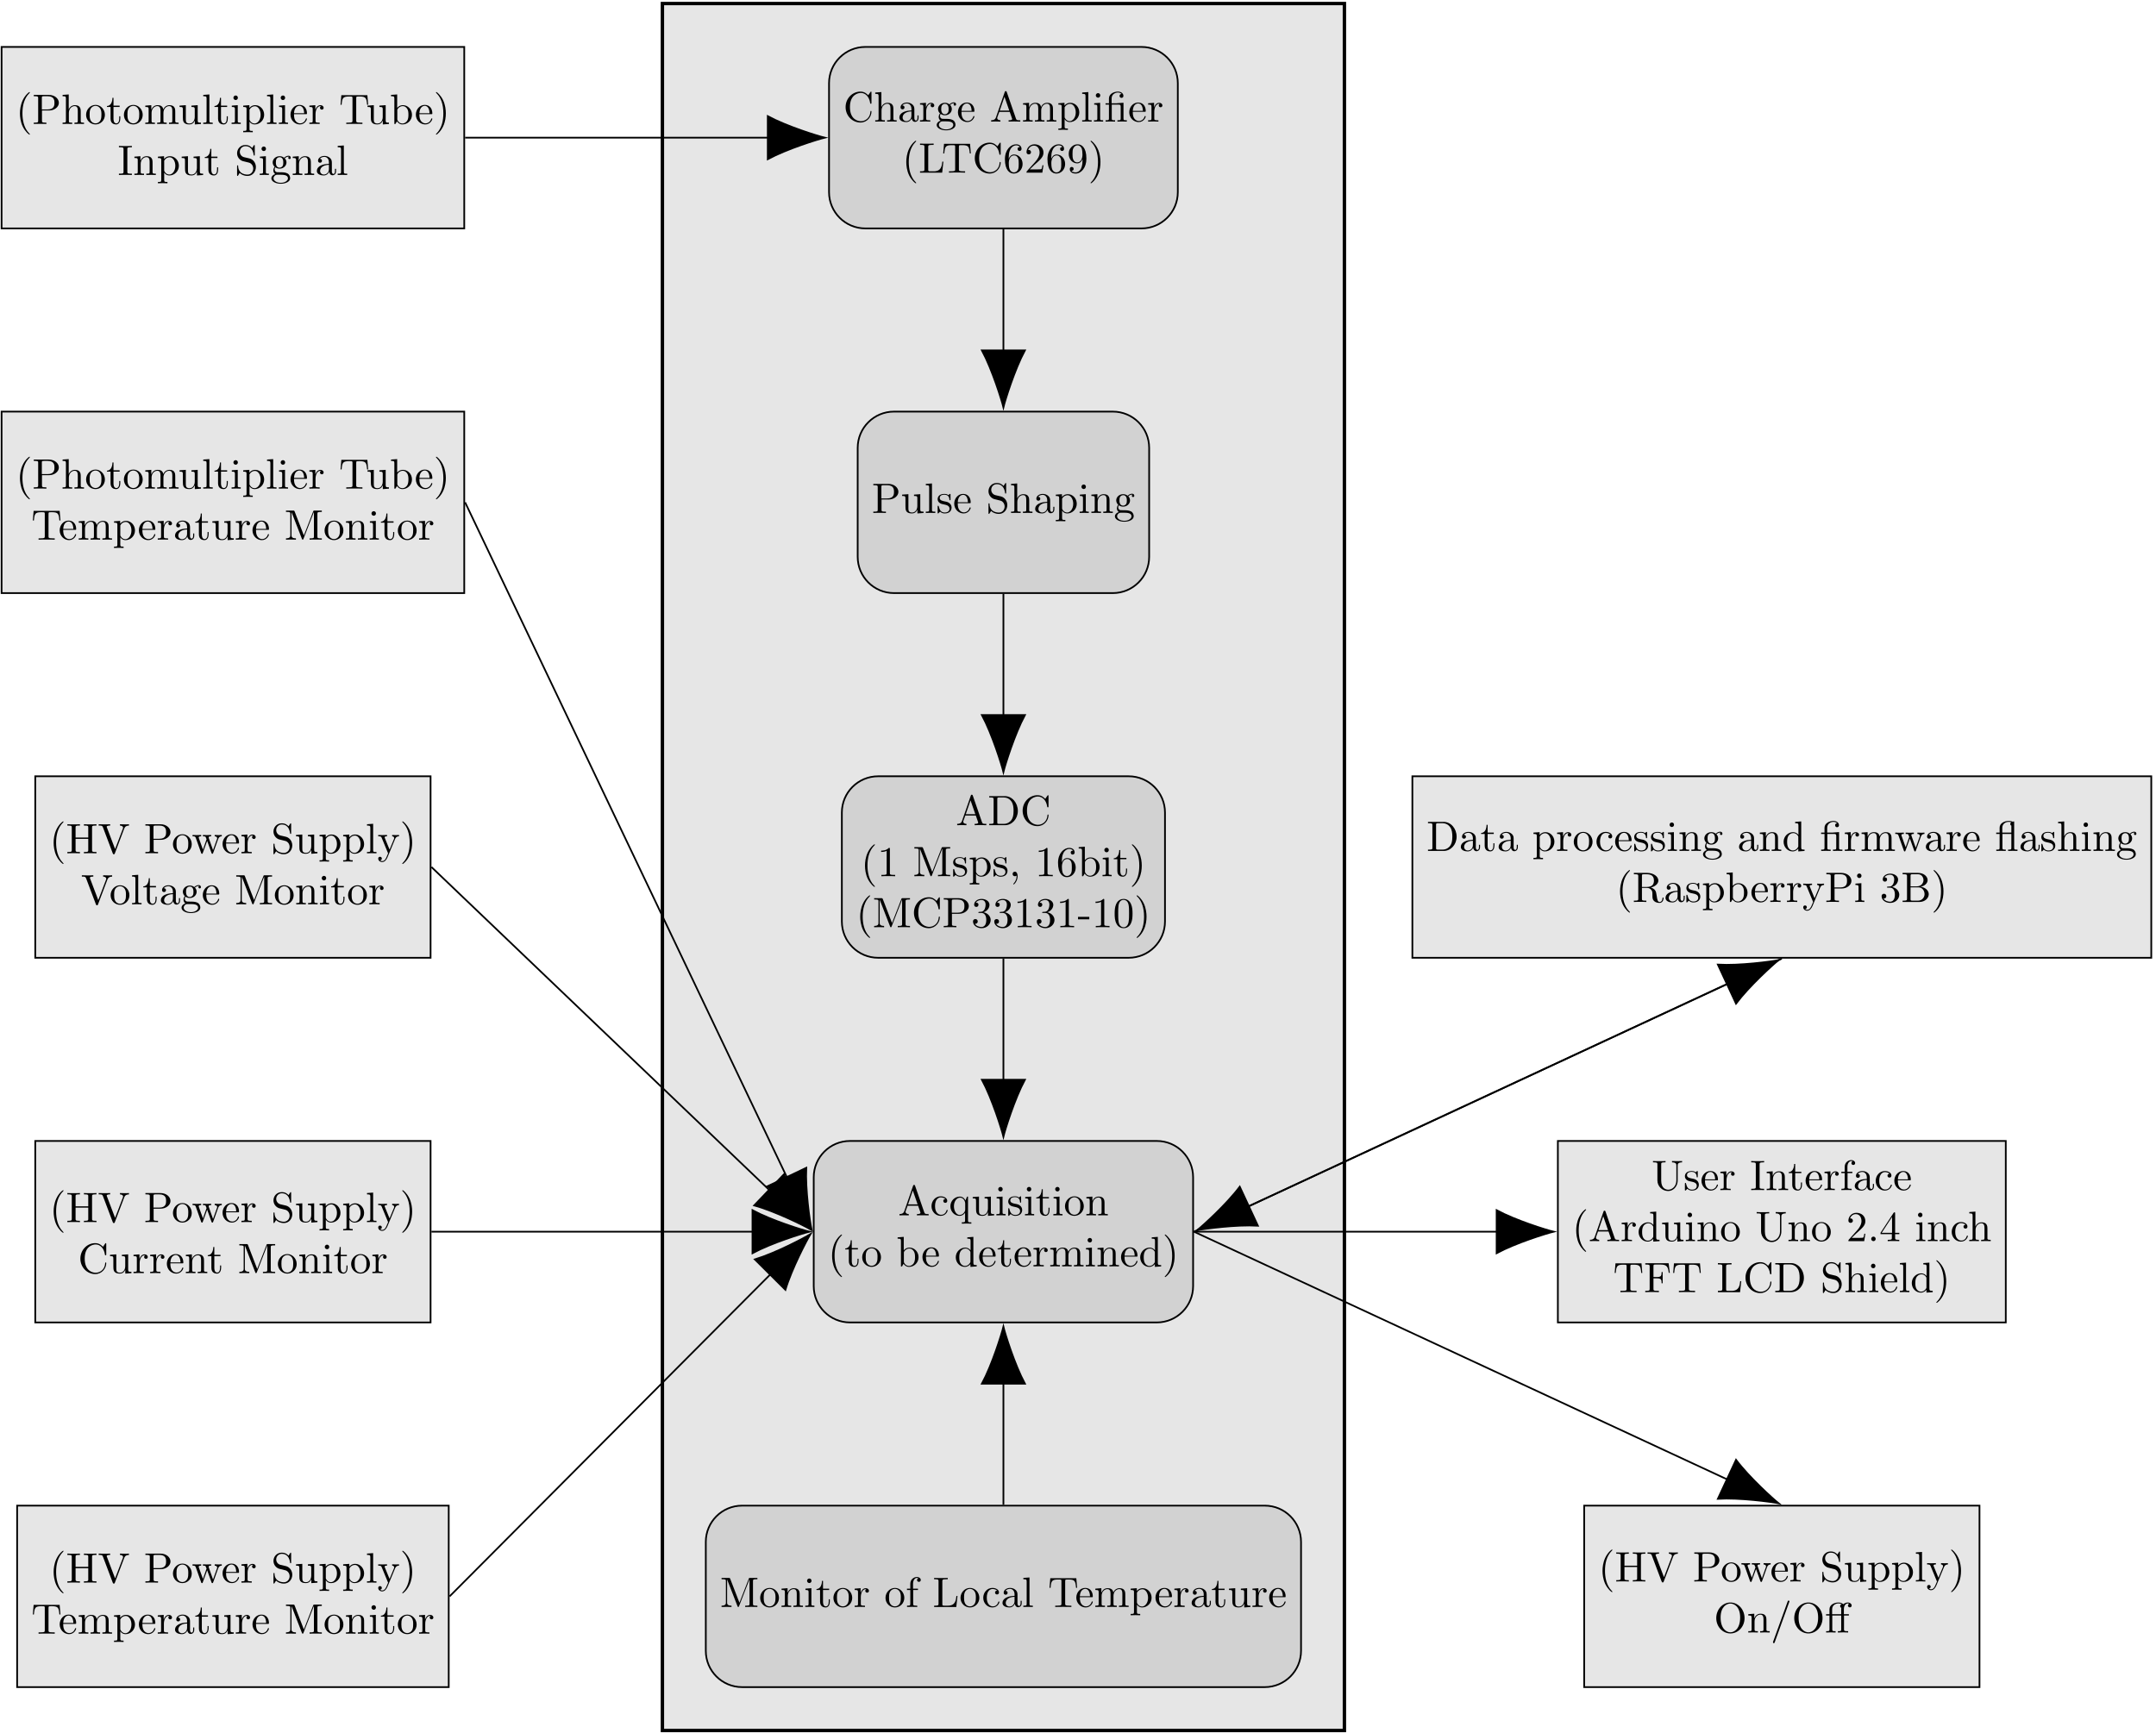 <?xml version="1.0" encoding="UTF-8"?>
<svg xmlns="http://www.w3.org/2000/svg" xmlns:xlink="http://www.w3.org/1999/xlink" width="505pt" height="406pt" viewBox="0 0 505 406" version="1.1">
<defs>
<g>
<symbol overflow="visible" id="glyph0-0">
<path style="stroke:none;" d=""/>
</symbol>
<symbol overflow="visible" id="glyph0-1">
<path style="stroke:none;" d="M 3.297 2.391 C 3.297 2.359 3.297 2.344 3.125 2.172 C 1.891 0.922 1.562 -0.969 1.562 -2.5 C 1.562 -4.234 1.938 -5.969 3.172 -7.203 C 3.297 -7.328 3.297 -7.344 3.297 -7.375 C 3.297 -7.453 3.266 -7.484 3.203 -7.484 C 3.094 -7.484 2.203 -6.797 1.609 -5.531 C 1.109 -4.438 0.984 -3.328 0.984 -2.5 C 0.984 -1.719 1.094 -0.516 1.641 0.625 C 2.25 1.844 3.094 2.5 3.203 2.5 C 3.266 2.5 3.297 2.469 3.297 2.391 Z M 3.297 2.391 "/>
</symbol>
<symbol overflow="visible" id="glyph0-2">
<path style="stroke:none;" d="M 2.266 -3.156 L 3.953 -3.156 C 5.141 -3.156 6.219 -3.953 6.219 -4.953 C 6.219 -5.938 5.234 -6.812 3.875 -6.812 L 0.344 -6.812 L 0.344 -6.5 L 0.594 -6.5 C 1.359 -6.5 1.375 -6.391 1.375 -6.031 L 1.375 -0.781 C 1.375 -0.422 1.359 -0.312 0.594 -0.312 L 0.344 -0.312 L 0.344 0 C 0.703 -0.031 1.438 -0.031 1.812 -0.031 C 2.188 -0.031 2.938 -0.031 3.297 0 L 3.297 -0.312 L 3.047 -0.312 C 2.281 -0.312 2.266 -0.422 2.266 -0.781 Z M 2.234 -3.406 L 2.234 -6.094 C 2.234 -6.438 2.25 -6.5 2.719 -6.5 L 3.609 -6.5 C 5.188 -6.5 5.188 -5.438 5.188 -4.953 C 5.188 -4.484 5.188 -3.406 3.609 -3.406 Z M 2.234 -3.406 "/>
</symbol>
<symbol overflow="visible" id="glyph0-3">
<path style="stroke:none;" d="M 1.094 -0.75 C 1.094 -0.312 0.984 -0.312 0.312 -0.312 L 0.312 0 C 0.672 -0.016 1.172 -0.031 1.453 -0.031 C 1.703 -0.031 2.219 -0.016 2.562 0 L 2.562 -0.312 C 1.891 -0.312 1.781 -0.312 1.781 -0.75 L 1.781 -2.594 C 1.781 -3.625 2.5 -4.188 3.125 -4.188 C 3.766 -4.188 3.875 -3.656 3.875 -3.078 L 3.875 -0.75 C 3.875 -0.312 3.766 -0.312 3.094 -0.312 L 3.094 0 C 3.438 -0.016 3.953 -0.031 4.219 -0.031 C 4.469 -0.031 5 -0.016 5.328 0 L 5.328 -0.312 C 4.812 -0.312 4.562 -0.312 4.562 -0.609 L 4.562 -2.516 C 4.562 -3.375 4.562 -3.672 4.25 -4.031 C 4.109 -4.203 3.781 -4.406 3.203 -4.406 C 2.359 -4.406 1.922 -3.812 1.75 -3.422 L 1.75 -6.922 L 0.312 -6.812 L 0.312 -6.5 C 1.016 -6.5 1.094 -6.438 1.094 -5.938 Z M 1.094 -0.75 "/>
</symbol>
<symbol overflow="visible" id="glyph0-4">
<path style="stroke:none;" d="M 4.688 -2.141 C 4.688 -3.406 3.703 -4.469 2.5 -4.469 C 1.25 -4.469 0.281 -3.375 0.281 -2.141 C 0.281 -0.844 1.312 0.109 2.484 0.109 C 3.688 0.109 4.688 -0.875 4.688 -2.141 Z M 2.5 -0.141 C 2.062 -0.141 1.625 -0.344 1.359 -0.812 C 1.109 -1.25 1.109 -1.859 1.109 -2.219 C 1.109 -2.609 1.109 -3.141 1.344 -3.578 C 1.609 -4.031 2.078 -4.25 2.484 -4.25 C 2.922 -4.25 3.344 -4.031 3.609 -3.594 C 3.875 -3.172 3.875 -2.594 3.875 -2.219 C 3.875 -1.859 3.875 -1.312 3.656 -0.875 C 3.422 -0.422 2.984 -0.141 2.5 -0.141 Z M 2.5 -0.141 "/>
</symbol>
<symbol overflow="visible" id="glyph0-5">
<path style="stroke:none;" d="M 1.719 -3.984 L 3.156 -3.984 L 3.156 -4.297 L 1.719 -4.297 L 1.719 -6.125 L 1.469 -6.125 C 1.469 -5.312 1.172 -4.25 0.188 -4.203 L 0.188 -3.984 L 1.031 -3.984 L 1.031 -1.234 C 1.031 -0.016 1.969 0.109 2.328 0.109 C 3.031 0.109 3.312 -0.594 3.312 -1.234 L 3.312 -1.797 L 3.062 -1.797 L 3.062 -1.25 C 3.062 -0.516 2.766 -0.141 2.391 -0.141 C 1.719 -0.141 1.719 -1.047 1.719 -1.219 Z M 1.719 -3.984 "/>
</symbol>
<symbol overflow="visible" id="glyph0-6">
<path style="stroke:none;" d="M 1.094 -3.422 L 1.094 -0.75 C 1.094 -0.312 0.984 -0.312 0.312 -0.312 L 0.312 0 C 0.672 -0.016 1.172 -0.031 1.453 -0.031 C 1.703 -0.031 2.219 -0.016 2.562 0 L 2.562 -0.312 C 1.891 -0.312 1.781 -0.312 1.781 -0.75 L 1.781 -2.594 C 1.781 -3.625 2.5 -4.188 3.125 -4.188 C 3.766 -4.188 3.875 -3.656 3.875 -3.078 L 3.875 -0.75 C 3.875 -0.312 3.766 -0.312 3.094 -0.312 L 3.094 0 C 3.438 -0.016 3.953 -0.031 4.219 -0.031 C 4.469 -0.031 5 -0.016 5.328 0 L 5.328 -0.312 C 4.672 -0.312 4.562 -0.312 4.562 -0.75 L 4.562 -2.594 C 4.562 -3.625 5.266 -4.188 5.906 -4.188 C 6.531 -4.188 6.641 -3.656 6.641 -3.078 L 6.641 -0.75 C 6.641 -0.312 6.531 -0.312 5.859 -0.312 L 5.859 0 C 6.203 -0.016 6.719 -0.031 6.984 -0.031 C 7.25 -0.031 7.766 -0.016 8.109 0 L 8.109 -0.312 C 7.594 -0.312 7.344 -0.312 7.328 -0.609 L 7.328 -2.516 C 7.328 -3.375 7.328 -3.672 7.016 -4.031 C 6.875 -4.203 6.547 -4.406 5.969 -4.406 C 5.141 -4.406 4.688 -3.812 4.531 -3.422 C 4.391 -4.297 3.656 -4.406 3.203 -4.406 C 2.469 -4.406 2 -3.984 1.719 -3.359 L 1.719 -4.406 L 0.312 -4.297 L 0.312 -3.984 C 1.016 -3.984 1.094 -3.922 1.094 -3.422 Z M 1.094 -3.422 "/>
</symbol>
<symbol overflow="visible" id="glyph0-7">
<path style="stroke:none;" d="M 3.891 -0.781 L 3.891 0.109 L 5.328 0 L 5.328 -0.312 C 4.641 -0.312 4.562 -0.375 4.562 -0.875 L 4.562 -4.406 L 3.094 -4.297 L 3.094 -3.984 C 3.781 -3.984 3.875 -3.922 3.875 -3.422 L 3.875 -1.656 C 3.875 -0.781 3.391 -0.109 2.656 -0.109 C 1.828 -0.109 1.781 -0.578 1.781 -1.094 L 1.781 -4.406 L 0.312 -4.297 L 0.312 -3.984 C 1.094 -3.984 1.094 -3.953 1.094 -3.078 L 1.094 -1.578 C 1.094 -0.797 1.094 0.109 2.609 0.109 C 3.172 0.109 3.609 -0.172 3.891 -0.781 Z M 3.891 -0.781 "/>
</symbol>
<symbol overflow="visible" id="glyph0-8">
<path style="stroke:none;" d="M 1.766 -6.922 L 0.328 -6.812 L 0.328 -6.5 C 1.031 -6.5 1.109 -6.438 1.109 -5.938 L 1.109 -0.75 C 1.109 -0.312 1 -0.312 0.328 -0.312 L 0.328 0 C 0.656 -0.016 1.188 -0.031 1.438 -0.031 C 1.688 -0.031 2.172 -0.016 2.547 0 L 2.547 -0.312 C 1.875 -0.312 1.766 -0.312 1.766 -0.75 Z M 1.766 -6.922 "/>
</symbol>
<symbol overflow="visible" id="glyph0-9">
<path style="stroke:none;" d="M 1.766 -4.406 L 0.375 -4.297 L 0.375 -3.984 C 1.016 -3.984 1.109 -3.922 1.109 -3.438 L 1.109 -0.75 C 1.109 -0.312 1 -0.312 0.328 -0.312 L 0.328 0 C 0.641 -0.016 1.188 -0.031 1.422 -0.031 C 1.781 -0.031 2.125 -0.016 2.469 0 L 2.469 -0.312 C 1.797 -0.312 1.766 -0.359 1.766 -0.75 Z M 1.797 -6.141 C 1.797 -6.453 1.562 -6.672 1.281 -6.672 C 0.969 -6.672 0.75 -6.406 0.75 -6.141 C 0.75 -5.875 0.969 -5.609 1.281 -5.609 C 1.562 -5.609 1.797 -5.828 1.797 -6.141 Z M 1.797 -6.141 "/>
</symbol>
<symbol overflow="visible" id="glyph0-10">
<path style="stroke:none;" d="M 1.719 -3.75 L 1.719 -4.406 L 0.281 -4.297 L 0.281 -3.984 C 0.984 -3.984 1.062 -3.922 1.062 -3.484 L 1.062 1.172 C 1.062 1.625 0.953 1.625 0.281 1.625 L 0.281 1.938 C 0.625 1.922 1.141 1.906 1.391 1.906 C 1.672 1.906 2.172 1.922 2.516 1.938 L 2.516 1.625 C 1.859 1.625 1.75 1.625 1.75 1.172 L 1.75 -0.594 C 1.797 -0.422 2.219 0.109 2.969 0.109 C 4.156 0.109 5.188 -0.875 5.188 -2.156 C 5.188 -3.422 4.234 -4.406 3.109 -4.406 C 2.328 -4.406 1.906 -3.969 1.719 -3.75 Z M 1.75 -1.141 L 1.75 -3.359 C 2.031 -3.875 2.516 -4.156 3.031 -4.156 C 3.766 -4.156 4.359 -3.281 4.359 -2.156 C 4.359 -0.953 3.672 -0.109 2.938 -0.109 C 2.531 -0.109 2.156 -0.312 1.891 -0.719 C 1.75 -0.922 1.75 -0.938 1.75 -1.141 Z M 1.75 -1.141 "/>
</symbol>
<symbol overflow="visible" id="glyph0-11">
<path style="stroke:none;" d="M 1.109 -2.516 C 1.172 -4 2.016 -4.25 2.359 -4.25 C 3.375 -4.25 3.484 -2.906 3.484 -2.516 Z M 1.109 -2.297 L 3.891 -2.297 C 4.109 -2.297 4.141 -2.297 4.141 -2.516 C 4.141 -3.5 3.594 -4.469 2.359 -4.469 C 1.203 -4.469 0.281 -3.438 0.281 -2.188 C 0.281 -0.859 1.328 0.109 2.469 0.109 C 3.688 0.109 4.141 -1 4.141 -1.188 C 4.141 -1.281 4.062 -1.312 4 -1.312 C 3.922 -1.312 3.891 -1.25 3.875 -1.172 C 3.531 -0.141 2.625 -0.141 2.531 -0.141 C 2.031 -0.141 1.641 -0.438 1.406 -0.812 C 1.109 -1.281 1.109 -1.938 1.109 -2.297 Z M 1.109 -2.297 "/>
</symbol>
<symbol overflow="visible" id="glyph0-12">
<path style="stroke:none;" d="M 1.672 -3.312 L 1.672 -4.406 L 0.281 -4.297 L 0.281 -3.984 C 0.984 -3.984 1.062 -3.922 1.062 -3.422 L 1.062 -0.75 C 1.062 -0.312 0.953 -0.312 0.281 -0.312 L 0.281 0 C 0.672 -0.016 1.141 -0.031 1.422 -0.031 C 1.812 -0.031 2.281 -0.031 2.688 0 L 2.688 -0.312 L 2.469 -0.312 C 1.734 -0.312 1.719 -0.422 1.719 -0.781 L 1.719 -2.312 C 1.719 -3.297 2.141 -4.188 2.891 -4.188 C 2.953 -4.188 2.984 -4.188 3 -4.172 C 2.969 -4.172 2.766 -4.047 2.766 -3.781 C 2.766 -3.516 2.984 -3.359 3.203 -3.359 C 3.375 -3.359 3.625 -3.484 3.625 -3.797 C 3.625 -4.109 3.312 -4.406 2.891 -4.406 C 2.156 -4.406 1.797 -3.734 1.672 -3.312 Z M 1.672 -3.312 "/>
</symbol>
<symbol overflow="visible" id="glyph0-13">
<path style="stroke:none;" d="M 6.641 -6.75 L 0.547 -6.75 L 0.359 -4.5 L 0.609 -4.5 C 0.75 -6.109 0.891 -6.438 2.406 -6.438 C 2.578 -6.438 2.844 -6.438 2.938 -6.422 C 3.156 -6.375 3.156 -6.266 3.156 -6.047 L 3.156 -0.781 C 3.156 -0.453 3.156 -0.312 2.109 -0.312 L 1.703 -0.312 L 1.703 0 C 2.109 -0.031 3.125 -0.031 3.594 -0.031 C 4.047 -0.031 5.078 -0.031 5.484 0 L 5.484 -0.312 L 5.078 -0.312 C 4.031 -0.312 4.031 -0.453 4.031 -0.781 L 4.031 -6.047 C 4.031 -6.234 4.031 -6.375 4.219 -6.422 C 4.328 -6.438 4.594 -6.438 4.781 -6.438 C 6.297 -6.438 6.438 -6.109 6.578 -4.5 L 6.828 -4.5 Z M 6.641 -6.75 "/>
</symbol>
<symbol overflow="visible" id="glyph0-14">
<path style="stroke:none;" d="M 1.719 -3.766 L 1.719 -6.922 L 0.281 -6.812 L 0.281 -6.5 C 0.984 -6.5 1.062 -6.438 1.062 -5.938 L 1.062 0 L 1.312 0 C 1.312 -0.016 1.391 -0.156 1.672 -0.625 C 1.812 -0.391 2.234 0.109 2.969 0.109 C 4.156 0.109 5.188 -0.875 5.188 -2.156 C 5.188 -3.422 4.219 -4.406 3.078 -4.406 C 2.297 -4.406 1.875 -3.938 1.719 -3.766 Z M 1.75 -1.141 L 1.75 -3.188 C 1.75 -3.375 1.75 -3.391 1.859 -3.547 C 2.25 -4.109 2.797 -4.188 3.031 -4.188 C 3.484 -4.188 3.844 -3.922 4.078 -3.547 C 4.344 -3.141 4.359 -2.578 4.359 -2.156 C 4.359 -1.797 4.344 -1.203 4.062 -0.75 C 3.844 -0.438 3.469 -0.109 2.938 -0.109 C 2.484 -0.109 2.125 -0.344 1.891 -0.719 C 1.75 -0.922 1.75 -0.953 1.75 -1.141 Z M 1.75 -1.141 "/>
</symbol>
<symbol overflow="visible" id="glyph0-15">
<path style="stroke:none;" d="M 2.875 -2.5 C 2.875 -3.266 2.766 -4.469 2.219 -5.609 C 1.625 -6.828 0.766 -7.484 0.672 -7.484 C 0.609 -7.484 0.562 -7.438 0.562 -7.375 C 0.562 -7.344 0.562 -7.328 0.75 -7.141 C 1.734 -6.156 2.297 -4.578 2.297 -2.5 C 2.297 -0.781 1.938 0.969 0.703 2.219 C 0.562 2.344 0.562 2.359 0.562 2.391 C 0.562 2.453 0.609 2.5 0.672 2.5 C 0.766 2.5 1.672 1.812 2.25 0.547 C 2.766 -0.547 2.875 -1.656 2.875 -2.5 Z M 2.875 -2.5 "/>
</symbol>
<symbol overflow="visible" id="glyph0-16">
<path style="stroke:none;" d="M 2.25 -6.031 C 2.25 -6.391 2.266 -6.5 3.062 -6.5 L 3.312 -6.5 L 3.312 -6.812 C 2.969 -6.781 2.188 -6.781 1.797 -6.781 C 1.422 -6.781 0.625 -6.781 0.281 -6.812 L 0.281 -6.5 L 0.531 -6.5 C 1.328 -6.5 1.359 -6.391 1.359 -6.031 L 1.359 -0.781 C 1.359 -0.422 1.328 -0.312 0.531 -0.312 L 0.281 -0.312 L 0.281 0 C 0.625 -0.031 1.422 -0.031 1.797 -0.031 C 2.188 -0.031 2.969 -0.031 3.312 0 L 3.312 -0.312 L 3.062 -0.312 C 2.266 -0.312 2.25 -0.422 2.25 -0.781 Z M 2.25 -6.031 "/>
</symbol>
<symbol overflow="visible" id="glyph0-17">
<path style="stroke:none;" d="M 1.094 -3.422 L 1.094 -0.75 C 1.094 -0.312 0.984 -0.312 0.312 -0.312 L 0.312 0 C 0.672 -0.016 1.172 -0.031 1.453 -0.031 C 1.703 -0.031 2.219 -0.016 2.562 0 L 2.562 -0.312 C 1.891 -0.312 1.781 -0.312 1.781 -0.75 L 1.781 -2.594 C 1.781 -3.625 2.5 -4.188 3.125 -4.188 C 3.766 -4.188 3.875 -3.656 3.875 -3.078 L 3.875 -0.75 C 3.875 -0.312 3.766 -0.312 3.094 -0.312 L 3.094 0 C 3.438 -0.016 3.953 -0.031 4.219 -0.031 C 4.469 -0.031 5 -0.016 5.328 0 L 5.328 -0.312 C 4.812 -0.312 4.562 -0.312 4.562 -0.609 L 4.562 -2.516 C 4.562 -3.375 4.562 -3.672 4.25 -4.031 C 4.109 -4.203 3.781 -4.406 3.203 -4.406 C 2.469 -4.406 2 -3.984 1.719 -3.359 L 1.719 -4.406 L 0.312 -4.297 L 0.312 -3.984 C 1.016 -3.984 1.094 -3.922 1.094 -3.422 Z M 1.094 -3.422 "/>
</symbol>
<symbol overflow="visible" id="glyph0-18">
<path style="stroke:none;" d="M 3.484 -3.875 L 2.203 -4.172 C 1.578 -4.328 1.203 -4.859 1.203 -5.438 C 1.203 -6.141 1.734 -6.75 2.516 -6.75 C 4.172 -6.75 4.391 -5.109 4.453 -4.672 C 4.469 -4.609 4.469 -4.547 4.578 -4.547 C 4.703 -4.547 4.703 -4.594 4.703 -4.781 L 4.703 -6.781 C 4.703 -6.953 4.703 -7.031 4.594 -7.031 C 4.531 -7.031 4.516 -7.016 4.453 -6.891 L 4.094 -6.328 C 3.797 -6.625 3.391 -7.031 2.5 -7.031 C 1.391 -7.031 0.562 -6.156 0.562 -5.094 C 0.562 -4.266 1.094 -3.531 1.859 -3.266 C 1.969 -3.234 2.484 -3.109 3.188 -2.938 C 3.453 -2.875 3.75 -2.797 4.031 -2.438 C 4.234 -2.172 4.344 -1.844 4.344 -1.516 C 4.344 -0.812 3.844 -0.094 3 -0.094 C 2.719 -0.094 1.953 -0.141 1.422 -0.625 C 0.844 -1.172 0.812 -1.797 0.812 -2.156 C 0.797 -2.266 0.719 -2.266 0.688 -2.266 C 0.562 -2.266 0.562 -2.188 0.562 -2.016 L 0.562 -0.016 C 0.562 0.156 0.562 0.219 0.672 0.219 C 0.734 0.219 0.75 0.203 0.812 0.094 C 0.812 0.078 0.844 0.047 1.172 -0.484 C 1.484 -0.141 2.125 0.219 3.016 0.219 C 4.172 0.219 4.969 -0.75 4.969 -1.859 C 4.969 -2.844 4.312 -3.672 3.484 -3.875 Z M 3.484 -3.875 "/>
</symbol>
<symbol overflow="visible" id="glyph0-19">
<path style="stroke:none;" d="M 2.219 -1.719 C 1.344 -1.719 1.344 -2.719 1.344 -2.938 C 1.344 -3.203 1.359 -3.531 1.5 -3.781 C 1.578 -3.891 1.812 -4.172 2.219 -4.172 C 3.078 -4.172 3.078 -3.188 3.078 -2.953 C 3.078 -2.688 3.078 -2.359 2.922 -2.109 C 2.844 -2 2.609 -1.719 2.219 -1.719 Z M 1.062 -1.328 C 1.062 -1.359 1.062 -1.594 1.219 -1.797 C 1.609 -1.516 2.031 -1.484 2.219 -1.484 C 3.141 -1.484 3.828 -2.172 3.828 -2.938 C 3.828 -3.312 3.672 -3.672 3.422 -3.906 C 3.781 -4.25 4.141 -4.297 4.312 -4.297 C 4.344 -4.297 4.391 -4.297 4.422 -4.281 C 4.312 -4.25 4.25 -4.141 4.25 -4.016 C 4.25 -3.844 4.391 -3.734 4.547 -3.734 C 4.641 -3.734 4.828 -3.797 4.828 -4.031 C 4.828 -4.203 4.719 -4.516 4.328 -4.516 C 4.125 -4.516 3.688 -4.453 3.266 -4.047 C 2.844 -4.375 2.438 -4.406 2.219 -4.406 C 1.281 -4.406 0.594 -3.719 0.594 -2.953 C 0.594 -2.516 0.812 -2.141 1.062 -1.922 C 0.938 -1.781 0.75 -1.453 0.75 -1.094 C 0.75 -0.781 0.891 -0.406 1.203 -0.203 C 0.594 -0.047 0.281 0.391 0.281 0.781 C 0.281 1.5 1.266 2.047 2.484 2.047 C 3.656 2.047 4.688 1.547 4.688 0.766 C 4.688 0.422 4.562 -0.094 4.047 -0.375 C 3.516 -0.641 2.938 -0.641 2.328 -0.641 C 2.078 -0.641 1.656 -0.641 1.578 -0.656 C 1.266 -0.703 1.062 -1 1.062 -1.328 Z M 2.5 1.828 C 1.484 1.828 0.797 1.312 0.797 0.781 C 0.797 0.328 1.172 -0.047 1.609 -0.062 L 2.203 -0.062 C 3.062 -0.062 4.172 -0.062 4.172 0.781 C 4.172 1.328 3.469 1.828 2.5 1.828 Z M 2.5 1.828 "/>
</symbol>
<symbol overflow="visible" id="glyph0-20">
<path style="stroke:none;" d="M 3.312 -0.75 C 3.359 -0.359 3.625 0.062 4.094 0.062 C 4.312 0.062 4.922 -0.078 4.922 -0.891 L 4.922 -1.453 L 4.672 -1.453 L 4.672 -0.891 C 4.672 -0.312 4.422 -0.25 4.312 -0.25 C 3.984 -0.25 3.938 -0.703 3.938 -0.75 L 3.938 -2.734 C 3.938 -3.156 3.938 -3.547 3.578 -3.922 C 3.188 -4.312 2.688 -4.469 2.219 -4.469 C 1.391 -4.469 0.703 -4 0.703 -3.344 C 0.703 -3.047 0.906 -2.875 1.172 -2.875 C 1.453 -2.875 1.625 -3.078 1.625 -3.328 C 1.625 -3.453 1.578 -3.781 1.109 -3.781 C 1.391 -4.141 1.875 -4.25 2.188 -4.25 C 2.688 -4.25 3.25 -3.859 3.25 -2.969 L 3.25 -2.609 C 2.734 -2.578 2.047 -2.547 1.422 -2.25 C 0.672 -1.906 0.422 -1.391 0.422 -0.953 C 0.422 -0.141 1.391 0.109 2.016 0.109 C 2.672 0.109 3.125 -0.297 3.312 -0.75 Z M 3.25 -2.391 L 3.25 -1.391 C 3.25 -0.453 2.531 -0.109 2.078 -0.109 C 1.594 -0.109 1.188 -0.453 1.188 -0.953 C 1.188 -1.5 1.609 -2.328 3.25 -2.391 Z M 3.25 -2.391 "/>
</symbol>
<symbol overflow="visible" id="glyph0-21">
<path style="stroke:none;" d="M 2.406 -6.594 C 2.312 -6.812 2.281 -6.812 2.047 -6.812 L 0.375 -6.812 L 0.375 -6.5 L 0.609 -6.5 C 1.375 -6.5 1.391 -6.391 1.391 -6.031 L 1.391 -1.047 C 1.391 -0.781 1.391 -0.312 0.375 -0.312 L 0.375 0 C 0.719 -0.016 1.203 -0.031 1.531 -0.031 C 1.859 -0.031 2.359 -0.016 2.703 0 L 2.703 -0.312 C 1.672 -0.312 1.672 -0.781 1.672 -1.047 L 1.672 -6.422 L 1.688 -6.422 L 4.094 -0.219 C 4.141 -0.094 4.188 0 4.281 0 C 4.391 0 4.422 -0.078 4.469 -0.188 L 6.922 -6.5 L 6.922 -0.781 C 6.922 -0.422 6.906 -0.312 6.141 -0.312 L 5.906 -0.312 L 5.906 0 C 6.266 -0.031 6.953 -0.031 7.344 -0.031 C 7.719 -0.031 8.391 -0.031 8.766 0 L 8.766 -0.312 L 8.516 -0.312 C 7.75 -0.312 7.734 -0.422 7.734 -0.781 L 7.734 -6.031 C 7.734 -6.391 7.75 -6.5 8.516 -6.5 L 8.766 -6.5 L 8.766 -6.812 L 7.078 -6.812 C 6.812 -6.812 6.812 -6.797 6.75 -6.625 L 4.562 -1 Z M 2.406 -6.594 "/>
</symbol>
<symbol overflow="visible" id="glyph0-22">
<path style="stroke:none;" d="M 6.109 -6.031 C 6.109 -6.391 6.125 -6.5 6.891 -6.5 L 7.141 -6.5 L 7.141 -6.812 C 6.781 -6.781 6.047 -6.781 5.672 -6.781 C 5.297 -6.781 4.547 -6.781 4.203 -6.812 L 4.203 -6.5 L 4.438 -6.5 C 5.203 -6.5 5.219 -6.391 5.219 -6.031 L 5.219 -3.703 L 2.25 -3.703 L 2.25 -6.031 C 2.25 -6.391 2.266 -6.5 3.031 -6.5 L 3.266 -6.5 L 3.266 -6.812 C 2.922 -6.781 2.188 -6.781 1.797 -6.781 C 1.422 -6.781 0.672 -6.781 0.328 -6.812 L 0.328 -6.5 L 0.562 -6.5 C 1.328 -6.5 1.359 -6.391 1.359 -6.031 L 1.359 -0.781 C 1.359 -0.422 1.328 -0.312 0.562 -0.312 L 0.328 -0.312 L 0.328 0 C 0.672 -0.031 1.422 -0.031 1.797 -0.031 C 2.172 -0.031 2.922 -0.031 3.266 0 L 3.266 -0.312 L 3.031 -0.312 C 2.266 -0.312 2.25 -0.422 2.25 -0.781 L 2.25 -3.391 L 5.219 -3.391 L 5.219 -0.781 C 5.219 -0.422 5.203 -0.312 4.438 -0.312 L 4.203 -0.312 L 4.203 0 C 4.547 -0.031 5.281 -0.031 5.656 -0.031 C 6.047 -0.031 6.781 -0.031 7.141 0 L 7.141 -0.312 L 6.891 -0.312 C 6.125 -0.312 6.109 -0.422 6.109 -0.781 Z M 6.109 -6.031 "/>
</symbol>
<symbol overflow="visible" id="glyph0-23">
<path style="stroke:none;" d="M 6.188 -5.828 C 6.328 -6.203 6.594 -6.484 7.281 -6.5 L 7.281 -6.812 C 6.969 -6.781 6.562 -6.781 6.312 -6.781 C 6.016 -6.781 5.438 -6.797 5.172 -6.812 L 5.172 -6.5 C 5.688 -6.484 5.906 -6.234 5.906 -6 C 5.906 -5.922 5.875 -5.859 5.859 -5.797 L 4.031 -1 L 2.125 -6.031 C 2.062 -6.172 2.062 -6.188 2.062 -6.203 C 2.062 -6.5 2.625 -6.5 2.875 -6.5 L 2.875 -6.812 C 2.516 -6.781 1.828 -6.781 1.453 -6.781 C 0.984 -6.781 0.547 -6.797 0.188 -6.812 L 0.188 -6.5 C 0.844 -6.5 1.031 -6.5 1.172 -6.125 L 3.484 0 C 3.547 0.188 3.594 0.219 3.734 0.219 C 3.891 0.219 3.922 0.172 3.969 0.031 Z M 6.188 -5.828 "/>
</symbol>
<symbol overflow="visible" id="glyph0-24">
<path style="stroke:none;" d="M 6.172 -3.344 C 6.344 -3.844 6.656 -3.984 7.016 -3.984 L 7.016 -4.297 C 6.781 -4.281 6.5 -4.266 6.281 -4.266 C 5.984 -4.266 5.547 -4.281 5.359 -4.297 L 5.359 -3.984 C 5.719 -3.984 5.938 -3.797 5.938 -3.516 C 5.938 -3.453 5.938 -3.422 5.875 -3.297 L 4.969 -0.75 L 3.984 -3.531 C 3.953 -3.656 3.938 -3.672 3.938 -3.719 C 3.938 -3.984 4.328 -3.984 4.531 -3.984 L 4.531 -4.297 C 4.234 -4.281 3.734 -4.266 3.484 -4.266 C 3.188 -4.266 2.906 -4.281 2.609 -4.297 L 2.609 -3.984 C 2.969 -3.984 3.125 -3.969 3.234 -3.844 C 3.281 -3.781 3.391 -3.484 3.453 -3.297 L 2.609 -0.875 L 1.656 -3.531 C 1.609 -3.656 1.609 -3.672 1.609 -3.719 C 1.609 -3.984 2 -3.984 2.188 -3.984 L 2.188 -4.297 C 1.891 -4.281 1.328 -4.266 1.109 -4.266 C 1.062 -4.266 0.531 -4.281 0.172 -4.297 L 0.172 -3.984 C 0.672 -3.984 0.797 -3.953 0.922 -3.641 L 2.172 -0.109 C 2.219 0.031 2.25 0.109 2.375 0.109 C 2.516 0.109 2.531 0.047 2.578 -0.094 L 3.594 -2.906 L 4.609 -0.078 C 4.641 0.031 4.672 0.109 4.812 0.109 C 4.938 0.109 4.969 0.016 5 -0.078 Z M 6.172 -3.344 "/>
</symbol>
<symbol overflow="visible" id="glyph0-25">
<path style="stroke:none;" d="M 4.141 -3.344 C 4.391 -3.984 4.906 -3.984 5.062 -3.984 L 5.062 -4.297 C 4.828 -4.281 4.547 -4.266 4.312 -4.266 C 4.141 -4.266 3.672 -4.281 3.453 -4.297 L 3.453 -3.984 C 3.766 -3.984 3.922 -3.812 3.922 -3.562 C 3.922 -3.453 3.906 -3.438 3.859 -3.312 L 2.844 -0.875 L 1.75 -3.547 C 1.703 -3.656 1.688 -3.688 1.688 -3.734 C 1.688 -3.984 2.047 -3.984 2.25 -3.984 L 2.25 -4.297 C 1.984 -4.281 1.328 -4.266 1.156 -4.266 C 0.891 -4.266 0.484 -4.281 0.188 -4.297 L 0.188 -3.984 C 0.672 -3.984 0.859 -3.984 1 -3.641 L 2.5 0 C 2.438 0.125 2.297 0.453 2.25 0.594 C 2.031 1.141 1.75 1.828 1.109 1.828 C 1.062 1.828 0.828 1.828 0.641 1.641 C 0.953 1.609 1.031 1.391 1.031 1.219 C 1.031 0.969 0.844 0.812 0.609 0.812 C 0.406 0.812 0.188 0.938 0.188 1.234 C 0.188 1.688 0.609 2.047 1.109 2.047 C 1.734 2.047 2.141 1.469 2.375 0.906 Z M 4.141 -3.344 "/>
</symbol>
<symbol overflow="visible" id="glyph0-26">
<path style="stroke:none;" d="M 0.562 -3.406 C 0.562 -1.344 2.172 0.219 4.031 0.219 C 5.656 0.219 6.625 -1.172 6.625 -2.328 C 6.625 -2.422 6.625 -2.5 6.5 -2.5 C 6.391 -2.5 6.391 -2.438 6.375 -2.328 C 6.297 -0.906 5.234 -0.094 4.141 -0.094 C 3.531 -0.094 1.578 -0.422 1.578 -3.406 C 1.578 -6.375 3.531 -6.719 4.141 -6.719 C 5.219 -6.719 6.109 -5.812 6.312 -4.359 C 6.328 -4.219 6.328 -4.188 6.469 -4.188 C 6.625 -4.188 6.625 -4.219 6.625 -4.422 L 6.625 -6.781 C 6.625 -6.953 6.625 -7.031 6.516 -7.031 C 6.484 -7.031 6.438 -7.031 6.359 -6.906 L 5.859 -6.172 C 5.5 -6.531 4.984 -7.031 4.031 -7.031 C 2.156 -7.031 0.562 -5.438 0.562 -3.406 Z M 0.562 -3.406 "/>
</symbol>
<symbol overflow="visible" id="glyph0-27">
<path style="stroke:none;" d="M 3.969 -6.938 C 3.922 -7.062 3.891 -7.141 3.734 -7.141 C 3.578 -7.141 3.547 -7.078 3.5 -6.938 L 1.438 -0.984 C 1.25 -0.469 0.859 -0.312 0.312 -0.312 L 0.312 0 C 0.547 -0.016 0.984 -0.031 1.328 -0.031 C 1.641 -0.031 2.156 -0.016 2.484 0 L 2.484 -0.312 C 1.984 -0.312 1.734 -0.562 1.734 -0.812 C 1.734 -0.844 1.75 -0.953 1.75 -0.969 L 2.219 -2.266 L 4.672 -2.266 L 5.203 -0.75 C 5.219 -0.703 5.234 -0.641 5.234 -0.609 C 5.234 -0.312 4.672 -0.312 4.406 -0.312 L 4.406 0 C 4.766 -0.031 5.469 -0.031 5.844 -0.031 C 6.266 -0.031 6.734 -0.016 7.141 0 L 7.141 -0.312 L 6.969 -0.312 C 6.375 -0.312 6.234 -0.375 6.125 -0.703 Z M 3.438 -5.828 L 4.562 -2.578 L 2.328 -2.578 Z M 3.438 -5.828 "/>
</symbol>
<symbol overflow="visible" id="glyph0-28">
<path style="stroke:none;" d="M 3.297 -3.984 C 3.75 -3.984 3.812 -3.859 3.812 -3.453 L 3.812 -0.75 C 3.812 -0.312 3.703 -0.312 3.047 -0.312 L 3.047 0 C 3.375 -0.016 3.891 -0.031 4.141 -0.031 C 4.391 -0.031 4.891 -0.016 5.25 0 L 5.25 -0.312 C 4.578 -0.312 4.469 -0.312 4.469 -0.75 L 4.469 -4.422 L 3.219 -4.328 C 3.062 -4.312 3.047 -4.312 3.047 -4.312 C 3.016 -4.297 3 -4.297 2.859 -4.297 L 1.688 -4.297 L 1.688 -5.422 C 1.688 -6.406 2.547 -6.812 3.156 -6.812 C 3.453 -6.812 3.812 -6.703 4.016 -6.484 C 3.609 -6.453 3.547 -6.188 3.547 -6.016 C 3.547 -5.688 3.812 -5.562 4 -5.562 C 4.234 -5.562 4.453 -5.719 4.453 -6.016 C 4.453 -6.609 3.906 -7.031 3.172 -7.031 C 2.25 -7.031 1.062 -6.516 1.062 -5.438 L 1.062 -4.297 L 0.266 -4.297 L 0.266 -3.984 L 1.062 -3.984 L 1.062 -0.75 C 1.062 -0.312 0.953 -0.312 0.281 -0.312 L 0.281 0 C 0.609 -0.016 1.141 -0.031 1.391 -0.031 C 1.641 -0.031 2.125 -0.016 2.5 0 L 2.5 -0.312 C 1.828 -0.312 1.719 -0.312 1.719 -0.75 L 1.719 -3.984 Z M 3.297 -3.984 "/>
</symbol>
<symbol overflow="visible" id="glyph0-29">
<path style="stroke:none;" d="M 5.797 -2.578 L 5.547 -2.578 C 5.438 -1.562 5.297 -0.312 3.547 -0.312 L 2.734 -0.312 C 2.266 -0.312 2.25 -0.375 2.25 -0.703 L 2.25 -6.016 C 2.25 -6.359 2.25 -6.5 3.188 -6.5 L 3.516 -6.5 L 3.516 -6.812 C 3.156 -6.781 2.25 -6.781 1.844 -6.781 C 1.453 -6.781 0.672 -6.781 0.328 -6.812 L 0.328 -6.5 L 0.562 -6.5 C 1.328 -6.5 1.359 -6.391 1.359 -6.031 L 1.359 -0.781 C 1.359 -0.422 1.328 -0.312 0.562 -0.312 L 0.328 -0.312 L 0.328 0 L 5.516 0 Z M 5.797 -2.578 "/>
</symbol>
<symbol overflow="visible" id="glyph0-30">
<path style="stroke:none;" d="M 1.312 -3.266 L 1.312 -3.516 C 1.312 -6.031 2.547 -6.391 3.062 -6.391 C 3.297 -6.391 3.719 -6.328 3.938 -5.984 C 3.781 -5.984 3.391 -5.984 3.391 -5.547 C 3.391 -5.234 3.625 -5.078 3.844 -5.078 C 4 -5.078 4.312 -5.172 4.312 -5.562 C 4.312 -6.156 3.875 -6.641 3.047 -6.641 C 1.766 -6.641 0.422 -5.359 0.422 -3.156 C 0.422 -0.484 1.578 0.219 2.5 0.219 C 3.609 0.219 4.562 -0.719 4.562 -2.031 C 4.562 -3.297 3.672 -4.25 2.562 -4.25 C 1.891 -4.25 1.516 -3.75 1.312 -3.266 Z M 2.5 -0.062 C 1.875 -0.062 1.578 -0.656 1.516 -0.812 C 1.328 -1.281 1.328 -2.078 1.328 -2.25 C 1.328 -3.031 1.656 -4.031 2.547 -4.031 C 2.719 -4.031 3.172 -4.031 3.484 -3.406 C 3.656 -3.047 3.656 -2.531 3.656 -2.047 C 3.656 -1.562 3.656 -1.062 3.484 -0.703 C 3.188 -0.109 2.734 -0.062 2.5 -0.062 Z M 2.5 -0.062 "/>
</symbol>
<symbol overflow="visible" id="glyph0-31">
<path style="stroke:none;" d="M 1.266 -0.766 L 2.328 -1.797 C 3.875 -3.172 4.469 -3.703 4.469 -4.703 C 4.469 -5.844 3.578 -6.641 2.359 -6.641 C 1.234 -6.641 0.5 -5.719 0.5 -4.828 C 0.5 -4.281 1 -4.281 1.031 -4.281 C 1.203 -4.281 1.547 -4.391 1.547 -4.812 C 1.547 -5.062 1.359 -5.328 1.016 -5.328 C 0.938 -5.328 0.922 -5.328 0.891 -5.312 C 1.109 -5.969 1.656 -6.328 2.234 -6.328 C 3.141 -6.328 3.562 -5.516 3.562 -4.703 C 3.562 -3.906 3.078 -3.125 2.516 -2.5 L 0.609 -0.375 C 0.5 -0.266 0.5 -0.234 0.5 0 L 4.203 0 L 4.469 -1.734 L 4.234 -1.734 C 4.172 -1.438 4.109 -1 4 -0.844 C 3.938 -0.766 3.281 -0.766 3.062 -0.766 Z M 1.266 -0.766 "/>
</symbol>
<symbol overflow="visible" id="glyph0-32">
<path style="stroke:none;" d="M 3.656 -3.172 L 3.656 -2.844 C 3.656 -0.516 2.625 -0.062 2.047 -0.062 C 1.875 -0.062 1.328 -0.078 1.062 -0.422 C 1.5 -0.422 1.578 -0.703 1.578 -0.875 C 1.578 -1.188 1.344 -1.328 1.125 -1.328 C 0.969 -1.328 0.672 -1.25 0.672 -0.859 C 0.672 -0.188 1.203 0.219 2.047 0.219 C 3.344 0.219 4.562 -1.141 4.562 -3.281 C 4.562 -5.969 3.406 -6.641 2.516 -6.641 C 1.969 -6.641 1.484 -6.453 1.062 -6.016 C 0.641 -5.562 0.422 -5.141 0.422 -4.391 C 0.422 -3.156 1.297 -2.172 2.406 -2.172 C 3.016 -2.172 3.422 -2.594 3.656 -3.172 Z M 2.422 -2.406 C 2.266 -2.406 1.797 -2.406 1.5 -3.031 C 1.312 -3.406 1.312 -3.891 1.312 -4.391 C 1.312 -4.922 1.312 -5.391 1.531 -5.766 C 1.797 -6.266 2.172 -6.391 2.516 -6.391 C 2.984 -6.391 3.312 -6.047 3.484 -5.609 C 3.594 -5.281 3.641 -4.656 3.641 -4.203 C 3.641 -3.375 3.297 -2.406 2.422 -2.406 Z M 2.422 -2.406 "/>
</symbol>
<symbol overflow="visible" id="glyph0-33">
<path style="stroke:none;" d="M 2.078 -1.938 C 2.297 -1.891 3.109 -1.734 3.109 -1.016 C 3.109 -0.516 2.766 -0.109 1.984 -0.109 C 1.141 -0.109 0.781 -0.672 0.594 -1.531 C 0.562 -1.656 0.562 -1.688 0.453 -1.688 C 0.328 -1.688 0.328 -1.625 0.328 -1.453 L 0.328 -0.125 C 0.328 0.047 0.328 0.109 0.438 0.109 C 0.484 0.109 0.5 0.094 0.688 -0.094 C 0.703 -0.109 0.703 -0.125 0.891 -0.312 C 1.328 0.094 1.781 0.109 1.984 0.109 C 3.125 0.109 3.594 -0.562 3.594 -1.281 C 3.594 -1.797 3.297 -2.109 3.172 -2.219 C 2.844 -2.547 2.453 -2.625 2.031 -2.703 C 1.469 -2.812 0.812 -2.938 0.812 -3.516 C 0.812 -3.875 1.062 -4.281 1.922 -4.281 C 3.016 -4.281 3.078 -3.375 3.094 -3.078 C 3.094 -2.984 3.188 -2.984 3.203 -2.984 C 3.344 -2.984 3.344 -3.031 3.344 -3.219 L 3.344 -4.234 C 3.344 -4.391 3.344 -4.469 3.234 -4.469 C 3.188 -4.469 3.156 -4.469 3.031 -4.344 C 3 -4.312 2.906 -4.219 2.859 -4.188 C 2.484 -4.469 2.078 -4.469 1.922 -4.469 C 0.703 -4.469 0.328 -3.797 0.328 -3.234 C 0.328 -2.891 0.484 -2.609 0.75 -2.391 C 1.078 -2.141 1.359 -2.078 2.078 -1.938 Z M 2.078 -1.938 "/>
</symbol>
<symbol overflow="visible" id="glyph0-34">
<path style="stroke:none;" d="M 0.344 -6.812 L 0.344 -6.5 L 0.594 -6.5 C 1.359 -6.5 1.375 -6.391 1.375 -6.031 L 1.375 -0.781 C 1.375 -0.422 1.359 -0.312 0.594 -0.312 L 0.344 -0.312 L 0.344 0 L 4 0 C 5.672 0 7.047 -1.469 7.047 -3.344 C 7.047 -5.25 5.703 -6.812 4 -6.812 Z M 2.719 -0.312 C 2.25 -0.312 2.234 -0.375 2.234 -0.703 L 2.234 -6.094 C 2.234 -6.438 2.25 -6.5 2.719 -6.5 L 3.719 -6.5 C 4.344 -6.5 5.031 -6.281 5.531 -5.578 C 5.969 -4.984 6.047 -4.125 6.047 -3.344 C 6.047 -2.25 5.859 -1.641 5.5 -1.156 C 5.297 -0.891 4.734 -0.312 3.734 -0.312 Z M 2.719 -0.312 "/>
</symbol>
<symbol overflow="visible" id="glyph0-35">
<path style="stroke:none;" d="M 2.938 -6.375 C 2.938 -6.625 2.938 -6.641 2.703 -6.641 C 2.078 -6 1.203 -6 0.891 -6 L 0.891 -5.688 C 1.094 -5.688 1.672 -5.688 2.188 -5.953 L 2.188 -0.781 C 2.188 -0.422 2.156 -0.312 1.266 -0.312 L 0.953 -0.312 L 0.953 0 C 1.297 -0.031 2.156 -0.031 2.562 -0.031 C 2.953 -0.031 3.828 -0.031 4.172 0 L 4.172 -0.312 L 3.859 -0.312 C 2.953 -0.312 2.938 -0.422 2.938 -0.781 Z M 2.938 -6.375 "/>
</symbol>
<symbol overflow="visible" id="glyph0-36">
<path style="stroke:none;" d="M 2.031 -0.016 C 2.031 -0.641 1.781 -1.062 1.391 -1.062 C 1.031 -1.062 0.859 -0.781 0.859 -0.531 C 0.859 -0.266 1.031 0 1.391 0 C 1.547 0 1.672 -0.062 1.766 -0.141 L 1.781 -0.156 C 1.797 -0.156 1.797 -0.156 1.797 -0.016 C 1.797 0.625 1.531 1.234 1.094 1.703 C 1.031 1.766 1.016 1.781 1.016 1.812 C 1.016 1.891 1.062 1.922 1.109 1.922 C 1.234 1.922 2.031 1.141 2.031 -0.016 Z M 2.031 -0.016 "/>
</symbol>
<symbol overflow="visible" id="glyph0-37">
<path style="stroke:none;" d="M 2.891 -3.516 C 3.703 -3.781 4.281 -4.469 4.281 -5.266 C 4.281 -6.078 3.406 -6.641 2.453 -6.641 C 1.453 -6.641 0.688 -6.047 0.688 -5.281 C 0.688 -4.953 0.906 -4.766 1.203 -4.766 C 1.5 -4.766 1.703 -4.984 1.703 -5.281 C 1.703 -5.766 1.234 -5.766 1.094 -5.766 C 1.391 -6.266 2.047 -6.391 2.406 -6.391 C 2.828 -6.391 3.375 -6.172 3.375 -5.281 C 3.375 -5.156 3.344 -4.578 3.094 -4.141 C 2.797 -3.656 2.453 -3.625 2.203 -3.625 C 2.125 -3.609 1.891 -3.594 1.812 -3.594 C 1.734 -3.578 1.672 -3.562 1.672 -3.469 C 1.672 -3.359 1.734 -3.359 1.906 -3.359 L 2.344 -3.359 C 3.156 -3.359 3.531 -2.688 3.531 -1.703 C 3.531 -0.344 2.844 -0.062 2.406 -0.062 C 1.969 -0.062 1.219 -0.234 0.875 -0.812 C 1.219 -0.766 1.531 -0.984 1.531 -1.359 C 1.531 -1.719 1.266 -1.922 0.984 -1.922 C 0.734 -1.922 0.422 -1.781 0.422 -1.344 C 0.422 -0.438 1.344 0.219 2.438 0.219 C 3.656 0.219 4.562 -0.688 4.562 -1.703 C 4.562 -2.516 3.922 -3.297 2.891 -3.516 Z M 2.891 -3.516 "/>
</symbol>
<symbol overflow="visible" id="glyph0-38">
<path style="stroke:none;" d="M 2.75 -1.859 L 2.75 -2.438 L 0.109 -2.438 L 0.109 -1.859 Z M 2.75 -1.859 "/>
</symbol>
<symbol overflow="visible" id="glyph0-39">
<path style="stroke:none;" d="M 4.578 -3.188 C 4.578 -3.984 4.531 -4.781 4.188 -5.516 C 3.734 -6.484 2.906 -6.641 2.5 -6.641 C 1.891 -6.641 1.172 -6.375 0.75 -5.453 C 0.438 -4.766 0.391 -3.984 0.391 -3.188 C 0.391 -2.438 0.422 -1.547 0.844 -0.781 C 1.266 0.016 2 0.219 2.484 0.219 C 3.016 0.219 3.781 0.016 4.219 -0.938 C 4.531 -1.625 4.578 -2.406 4.578 -3.188 Z M 2.484 0 C 2.094 0 1.5 -0.25 1.328 -1.203 C 1.219 -1.797 1.219 -2.719 1.219 -3.312 C 1.219 -3.953 1.219 -4.609 1.297 -5.141 C 1.484 -6.328 2.234 -6.422 2.484 -6.422 C 2.812 -6.422 3.469 -6.234 3.656 -5.25 C 3.766 -4.688 3.766 -3.938 3.766 -3.312 C 3.766 -2.562 3.766 -1.891 3.656 -1.25 C 3.5 -0.297 2.938 0 2.484 0 Z M 2.484 0 "/>
</symbol>
<symbol overflow="visible" id="glyph0-40">
<path style="stroke:none;" d="M 1.172 -2.172 C 1.172 -3.797 1.984 -4.219 2.516 -4.219 C 2.609 -4.219 3.234 -4.203 3.578 -3.844 C 3.172 -3.812 3.109 -3.516 3.109 -3.391 C 3.109 -3.125 3.297 -2.938 3.562 -2.938 C 3.828 -2.938 4.031 -3.094 4.031 -3.406 C 4.031 -4.078 3.266 -4.469 2.5 -4.469 C 1.25 -4.469 0.344 -3.391 0.344 -2.156 C 0.344 -0.875 1.328 0.109 2.484 0.109 C 3.812 0.109 4.141 -1.094 4.141 -1.188 C 4.141 -1.281 4.031 -1.281 4 -1.281 C 3.922 -1.281 3.891 -1.25 3.875 -1.188 C 3.594 -0.266 2.938 -0.141 2.578 -0.141 C 2.047 -0.141 1.172 -0.562 1.172 -2.172 Z M 1.172 -2.172 "/>
</symbol>
<symbol overflow="visible" id="glyph0-41">
<path style="stroke:none;" d="M 3.781 -0.609 L 3.781 1.172 C 3.781 1.625 3.672 1.625 3.016 1.625 L 3.016 1.938 C 3.344 1.922 3.875 1.906 4.125 1.906 C 4.391 1.906 4.906 1.922 5.25 1.938 L 5.25 1.625 C 4.578 1.625 4.469 1.625 4.469 1.172 L 4.469 -4.406 L 4.25 -4.406 L 3.875 -3.5 C 3.75 -3.781 3.344 -4.406 2.547 -4.406 C 1.391 -4.406 0.344 -3.438 0.344 -2.141 C 0.344 -0.891 1.312 0.109 2.469 0.109 C 3.156 0.109 3.562 -0.312 3.781 -0.609 Z M 3.812 -2.766 L 3.812 -1.359 C 3.812 -1.031 3.641 -0.75 3.422 -0.516 C 3.297 -0.375 2.969 -0.109 2.5 -0.109 C 1.781 -0.109 1.172 -1 1.172 -2.141 C 1.172 -3.328 1.859 -4.156 2.609 -4.156 C 3.406 -4.156 3.812 -3.297 3.812 -2.766 Z M 3.812 -2.766 "/>
</symbol>
<symbol overflow="visible" id="glyph0-42">
<path style="stroke:none;" d="M 3.781 -0.547 L 3.781 0.109 L 5.25 0 L 5.25 -0.312 C 4.562 -0.312 4.469 -0.375 4.469 -0.875 L 4.469 -6.922 L 3.047 -6.812 L 3.047 -6.5 C 3.734 -6.5 3.812 -6.438 3.812 -5.938 L 3.812 -3.781 C 3.531 -4.141 3.094 -4.406 2.562 -4.406 C 1.391 -4.406 0.344 -3.422 0.344 -2.141 C 0.344 -0.875 1.312 0.109 2.453 0.109 C 3.094 0.109 3.531 -0.234 3.781 -0.547 Z M 3.781 -3.219 L 3.781 -1.172 C 3.781 -1 3.781 -0.984 3.672 -0.812 C 3.375 -0.328 2.938 -0.109 2.5 -0.109 C 2.047 -0.109 1.688 -0.375 1.453 -0.75 C 1.203 -1.156 1.172 -1.719 1.172 -2.141 C 1.172 -2.5 1.188 -3.094 1.469 -3.547 C 1.688 -3.859 2.062 -4.188 2.609 -4.188 C 2.953 -4.188 3.375 -4.031 3.672 -3.594 C 3.781 -3.422 3.781 -3.406 3.781 -3.219 Z M 3.781 -3.219 "/>
</symbol>
<symbol overflow="visible" id="glyph0-43">
<path style="stroke:none;" d="M 1.75 -4.297 L 1.75 -5.453 C 1.75 -6.328 2.219 -6.812 2.656 -6.812 C 2.688 -6.812 2.844 -6.812 2.984 -6.734 C 2.875 -6.703 2.688 -6.562 2.688 -6.312 C 2.688 -6.094 2.844 -5.891 3.125 -5.891 C 3.406 -5.891 3.562 -6.094 3.562 -6.328 C 3.562 -6.703 3.188 -7.031 2.656 -7.031 C 1.969 -7.031 1.109 -6.5 1.109 -5.438 L 1.109 -4.297 L 0.328 -4.297 L 0.328 -3.984 L 1.109 -3.984 L 1.109 -0.75 C 1.109 -0.312 1 -0.312 0.344 -0.312 L 0.344 0 C 0.734 -0.016 1.203 -0.031 1.469 -0.031 C 1.875 -0.031 2.344 -0.031 2.734 0 L 2.734 -0.312 L 2.531 -0.312 C 1.797 -0.312 1.781 -0.422 1.781 -0.781 L 1.781 -3.984 L 2.906 -3.984 L 2.906 -4.297 Z M 1.75 -4.297 "/>
</symbol>
<symbol overflow="visible" id="glyph0-44">
<path style="stroke:none;" d="M 5.797 -2.297 C 5.797 -0.891 4.828 -0.094 3.891 -0.094 C 3.422 -0.094 2.25 -0.344 2.25 -2.234 L 2.25 -6.031 C 2.25 -6.391 2.266 -6.5 3.031 -6.5 L 3.266 -6.5 L 3.266 -6.812 C 2.922 -6.781 2.188 -6.781 1.797 -6.781 C 1.422 -6.781 0.672 -6.781 0.328 -6.812 L 0.328 -6.5 L 0.562 -6.5 C 1.328 -6.5 1.359 -6.391 1.359 -6.031 L 1.359 -2.266 C 1.359 -0.875 2.516 0.219 3.875 0.219 C 5.016 0.219 5.906 -0.703 6.078 -1.844 C 6.109 -2.047 6.109 -2.141 6.109 -2.531 L 6.109 -5.719 C 6.109 -6.047 6.109 -6.5 7.141 -6.5 L 7.141 -6.812 C 6.781 -6.797 6.297 -6.781 5.969 -6.781 C 5.609 -6.781 5.141 -6.797 4.781 -6.812 L 4.781 -6.5 C 5.797 -6.5 5.797 -6.031 5.797 -5.766 Z M 5.797 -2.297 "/>
</symbol>
<symbol overflow="visible" id="glyph0-45">
<path style="stroke:none;" d="M 1.906 -0.531 C 1.906 -0.812 1.672 -1.062 1.391 -1.062 C 1.094 -1.062 0.859 -0.812 0.859 -0.531 C 0.859 -0.234 1.094 0 1.391 0 C 1.672 0 1.906 -0.234 1.906 -0.531 Z M 1.906 -0.531 "/>
</symbol>
<symbol overflow="visible" id="glyph0-46">
<path style="stroke:none;" d="M 2.938 -1.641 L 2.938 -0.781 C 2.938 -0.422 2.906 -0.312 2.172 -0.312 L 1.969 -0.312 L 1.969 0 C 2.375 -0.031 2.891 -0.031 3.312 -0.031 C 3.734 -0.031 4.25 -0.031 4.672 0 L 4.672 -0.312 L 4.453 -0.312 C 3.719 -0.312 3.703 -0.422 3.703 -0.781 L 3.703 -1.641 L 4.688 -1.641 L 4.688 -1.953 L 3.703 -1.953 L 3.703 -6.484 C 3.703 -6.688 3.703 -6.75 3.531 -6.75 C 3.453 -6.75 3.422 -6.75 3.344 -6.625 L 0.281 -1.953 L 0.281 -1.641 Z M 2.984 -1.953 L 0.562 -1.953 L 2.984 -5.672 Z M 2.984 -1.953 "/>
</symbol>
<symbol overflow="visible" id="glyph0-47">
<path style="stroke:none;" d="M 5.797 -6.781 L 0.328 -6.781 L 0.328 -6.469 L 0.562 -6.469 C 1.328 -6.469 1.359 -6.359 1.359 -6 L 1.359 -0.781 C 1.359 -0.422 1.328 -0.312 0.562 -0.312 L 0.328 -0.312 L 0.328 0 C 0.672 -0.031 1.453 -0.031 1.844 -0.031 C 2.25 -0.031 3.156 -0.031 3.516 0 L 3.516 -0.312 L 3.188 -0.312 C 2.25 -0.312 2.25 -0.438 2.25 -0.781 L 2.25 -3.234 L 3.094 -3.234 C 4.062 -3.234 4.156 -2.922 4.156 -2.078 L 4.406 -2.078 L 4.406 -4.719 L 4.156 -4.719 C 4.156 -3.875 4.062 -3.547 3.094 -3.547 L 2.25 -3.547 L 2.25 -6.078 C 2.25 -6.406 2.266 -6.469 2.734 -6.469 L 3.922 -6.469 C 5.422 -6.469 5.672 -5.906 5.828 -4.531 L 6.078 -4.531 Z M 5.797 -6.781 "/>
</symbol>
<symbol overflow="visible" id="glyph0-48">
<path style="stroke:none;" d="M 3.812 -3.984 L 3.812 -0.75 C 3.812 -0.312 3.703 -0.312 3.047 -0.312 L 3.047 0 C 3.375 -0.016 3.891 -0.031 4.141 -0.031 C 4.391 -0.031 4.891 -0.016 5.25 0 L 5.25 -0.312 C 4.578 -0.312 4.469 -0.312 4.469 -0.75 L 4.469 -6.922 L 4.109 -6.859 C 4.078 -6.859 4.062 -6.875 4.031 -6.891 C 3.703 -7.031 3.297 -7.031 3.188 -7.031 C 2.141 -7.031 1.062 -6.469 1.062 -5.438 L 1.062 -4.297 L 0.266 -4.297 L 0.266 -3.984 L 1.062 -3.984 L 1.062 -0.75 C 1.062 -0.312 0.953 -0.312 0.281 -0.312 L 0.281 0 C 0.609 -0.016 1.141 -0.031 1.391 -0.031 C 1.641 -0.031 2.125 -0.016 2.5 0 L 2.5 -0.312 C 1.828 -0.312 1.719 -0.312 1.719 -0.75 L 1.719 -3.984 Z M 3.812 -4.297 L 1.688 -4.297 L 1.688 -5.422 C 1.688 -6.344 2.438 -6.812 3.188 -6.812 C 3.266 -6.812 3.531 -6.812 3.812 -6.719 C 3.734 -6.672 3.562 -6.578 3.562 -6.312 C 3.562 -6.141 3.656 -5.984 3.812 -5.938 Z M 3.812 -4.297 "/>
</symbol>
<symbol overflow="visible" id="glyph0-49">
<path style="stroke:none;" d="M 2.234 -3.516 L 2.234 -6.094 C 2.234 -6.328 2.234 -6.453 2.453 -6.484 C 2.547 -6.5 2.844 -6.5 3.047 -6.5 C 3.938 -6.5 5.047 -6.453 5.047 -5.016 C 5.047 -4.328 4.812 -3.516 3.344 -3.516 Z M 4.344 -3.391 C 5.297 -3.625 6.078 -4.234 6.078 -5.016 C 6.078 -5.969 4.938 -6.812 3.484 -6.812 L 0.344 -6.812 L 0.344 -6.5 L 0.594 -6.5 C 1.359 -6.5 1.375 -6.391 1.375 -6.031 L 1.375 -0.781 C 1.375 -0.422 1.359 -0.312 0.594 -0.312 L 0.344 -0.312 L 0.344 0 C 0.703 -0.031 1.422 -0.031 1.797 -0.031 C 2.188 -0.031 2.906 -0.031 3.266 0 L 3.266 -0.312 L 3.016 -0.312 C 2.25 -0.312 2.234 -0.422 2.234 -0.781 L 2.234 -3.297 L 3.375 -3.297 C 3.531 -3.297 3.953 -3.297 4.312 -2.953 C 4.688 -2.609 4.688 -2.297 4.688 -1.625 C 4.688 -0.984 4.688 -0.578 5.094 -0.203 C 5.5 0.156 6.047 0.219 6.344 0.219 C 7.125 0.219 7.297 -0.594 7.297 -0.875 C 7.297 -0.938 7.297 -1.047 7.172 -1.047 C 7.062 -1.047 7.062 -0.953 7.047 -0.891 C 6.984 -0.172 6.641 0 6.391 0 C 5.906 0 5.828 -0.516 5.688 -1.438 L 5.547 -2.234 C 5.375 -2.875 4.891 -3.203 4.344 -3.391 Z M 4.344 -3.391 "/>
</symbol>
<symbol overflow="visible" id="glyph0-50">
<path style="stroke:none;" d="M 2.219 -3.656 L 2.219 -6.094 C 2.219 -6.438 2.234 -6.5 2.703 -6.5 L 3.938 -6.5 C 4.906 -6.5 5.25 -5.656 5.25 -5.125 C 5.25 -4.484 4.766 -3.656 3.656 -3.656 Z M 4.562 -3.562 C 5.531 -3.75 6.219 -4.391 6.219 -5.125 C 6.219 -5.984 5.297 -6.812 4 -6.812 L 0.359 -6.812 L 0.359 -6.5 L 0.594 -6.5 C 1.359 -6.5 1.391 -6.391 1.391 -6.031 L 1.391 -0.781 C 1.391 -0.422 1.359 -0.312 0.594 -0.312 L 0.359 -0.312 L 0.359 0 L 4.266 0 C 5.594 0 6.484 -0.891 6.484 -1.828 C 6.484 -2.688 5.672 -3.438 4.562 -3.562 Z M 3.953 -0.312 L 2.703 -0.312 C 2.234 -0.312 2.219 -0.375 2.219 -0.703 L 2.219 -3.422 L 4.094 -3.422 C 5.078 -3.422 5.5 -2.5 5.5 -1.828 C 5.5 -1.125 4.969 -0.312 3.953 -0.312 Z M 3.953 -0.312 "/>
</symbol>
<symbol overflow="visible" id="glyph0-51">
<path style="stroke:none;" d="M 7.188 -3.375 C 7.188 -5.406 5.688 -7.031 3.875 -7.031 C 2.078 -7.031 0.562 -5.438 0.562 -3.375 C 0.562 -1.328 2.094 0.219 3.875 0.219 C 5.688 0.219 7.188 -1.359 7.188 -3.375 Z M 3.875 -0.047 C 2.922 -0.047 1.578 -0.922 1.578 -3.516 C 1.578 -6.094 3.047 -6.781 3.875 -6.781 C 4.734 -6.781 6.156 -6.078 6.156 -3.516 C 6.156 -0.875 4.797 -0.047 3.875 -0.047 Z M 3.875 -0.047 "/>
</symbol>
<symbol overflow="visible" id="glyph0-52">
<path style="stroke:none;" d="M 4.359 -7.094 C 4.422 -7.234 4.422 -7.25 4.422 -7.281 C 4.422 -7.391 4.328 -7.484 4.219 -7.484 C 4.078 -7.484 4.031 -7.375 4 -7.281 L 0.609 2.109 C 0.562 2.25 0.562 2.266 0.562 2.297 C 0.562 2.406 0.641 2.5 0.75 2.5 C 0.891 2.5 0.938 2.391 0.969 2.297 Z M 4.359 -7.094 "/>
</symbol>
<symbol overflow="visible" id="glyph0-53">
<path style="stroke:none;" d="M 4.469 -3.984 L 5.609 -3.984 L 5.609 -4.297 L 4.438 -4.297 L 4.438 -5.453 C 4.438 -6.344 4.922 -6.812 5.359 -6.812 C 5.391 -6.812 5.547 -6.812 5.688 -6.734 C 5.578 -6.703 5.391 -6.562 5.391 -6.312 C 5.391 -6.094 5.547 -5.891 5.828 -5.891 C 6.109 -5.891 6.266 -6.094 6.266 -6.328 C 6.266 -6.688 5.906 -7.031 5.359 -7.031 C 4.766 -7.031 4.328 -6.656 4.281 -6.609 C 3.984 -6.984 3.422 -7.031 3.156 -7.031 C 2.219 -7.031 1.062 -6.516 1.062 -5.438 L 1.062 -4.297 L 0.266 -4.297 L 0.266 -3.984 L 1.062 -3.984 L 1.062 -0.75 C 1.062 -0.312 0.953 -0.312 0.281 -0.312 L 0.281 0 C 0.609 -0.016 1.141 -0.031 1.391 -0.031 C 1.641 -0.031 2.125 -0.016 2.5 0 L 2.5 -0.312 C 1.828 -0.312 1.719 -0.312 1.719 -0.75 L 1.719 -3.984 L 3.812 -3.984 L 3.812 -0.75 C 3.812 -0.312 3.703 -0.312 3.031 -0.312 L 3.031 0 C 3.422 -0.016 3.891 -0.031 4.172 -0.031 C 4.562 -0.031 5.031 -0.031 5.438 0 L 5.438 -0.312 L 5.219 -0.312 C 4.484 -0.312 4.469 -0.422 4.469 -0.781 Z M 1.688 -4.297 L 1.688 -5.422 C 1.688 -6.391 2.5 -6.812 3.156 -6.812 C 3.641 -6.812 3.922 -6.625 3.922 -6.625 L 3.922 -6.609 C 3.766 -6.594 3.562 -6.453 3.562 -6.188 C 3.562 -6.125 3.562 -5.875 3.844 -5.781 C 3.812 -5.656 3.812 -5.562 3.812 -5.438 L 3.812 -4.297 Z M 1.688 -4.297 "/>
</symbol>
</g>
</defs>
<g id="surface1">
<path style="fill-rule:nonzero;fill:rgb(90.195%,90.195%,90.195%);fill-opacity:1;stroke-width:0.797;stroke-linecap:butt;stroke-linejoin:miter;stroke:rgb(0%,0%,0%);stroke-opacity:1;stroke-miterlimit:10;" d="M 100.598 -373.179 L 260.344 -373.179 L 260.344 31.423 L 100.598 31.423 Z M 100.598 -373.179 " transform="matrix(1,0,0,-1,54.558,32.255)"/>
<path style="fill-rule:nonzero;fill:rgb(90.195%,90.195%,90.195%);fill-opacity:1;stroke-width:0.399;stroke-linecap:butt;stroke-linejoin:miter;stroke:rgb(0%,0%,0%);stroke-opacity:1;stroke-miterlimit:10;" d="M -54.187 -21.261 L 54.184 -21.261 L 54.184 21.259 L -54.187 21.259 Z M -54.187 -21.261 " transform="matrix(1,0,0,-1,54.558,32.255)"/>
<g style="fill:rgb(0%,0%,0%);fill-opacity:1;">
  <use xlink:href="#glyph0-1" x="3.693" y="29.045"/>
  <use xlink:href="#glyph0-2" x="7.567" y="29.045"/>
  <use xlink:href="#glyph0-3" x="14.348" y="29.045"/>
  <use xlink:href="#glyph0-4" x="19.883" y="29.045"/>
  <use xlink:href="#glyph0-5" x="24.865" y="29.045"/>
  <use xlink:href="#glyph0-4" x="28.739" y="29.045"/>
  <use xlink:href="#glyph0-6" x="33.72" y="29.045"/>
</g>
<g style="fill:rgb(0%,0%,0%);fill-opacity:1;">
  <use xlink:href="#glyph0-7" x="41.743" y="29.045"/>
  <use xlink:href="#glyph0-8" x="47.278" y="29.045"/>
  <use xlink:href="#glyph0-5" x="50.046" y="29.045"/>
  <use xlink:href="#glyph0-9" x="53.92" y="29.045"/>
  <use xlink:href="#glyph0-10" x="56.688" y="29.045"/>
  <use xlink:href="#glyph0-8" x="62.223" y="29.045"/>
  <use xlink:href="#glyph0-9" x="64.991" y="29.045"/>
  <use xlink:href="#glyph0-11" x="67.758" y="29.045"/>
  <use xlink:href="#glyph0-12" x="72.186" y="29.045"/>
</g>
<g style="fill:rgb(0%,0%,0%);fill-opacity:1;">
  <use xlink:href="#glyph0-13" x="79.406" y="29.045"/>
</g>
<g style="fill:rgb(0%,0%,0%);fill-opacity:1;">
  <use xlink:href="#glyph0-7" x="85.774" y="29.045"/>
  <use xlink:href="#glyph0-14" x="91.309" y="29.045"/>
</g>
<g style="fill:rgb(0%,0%,0%);fill-opacity:1;">
  <use xlink:href="#glyph0-11" x="97.123" y="29.045"/>
  <use xlink:href="#glyph0-15" x="101.551" y="29.045"/>
</g>
<g style="fill:rgb(0%,0%,0%);fill-opacity:1;">
  <use xlink:href="#glyph0-16" x="27.576" y="41"/>
  <use xlink:href="#glyph0-17" x="31.173" y="41"/>
  <use xlink:href="#glyph0-10" x="36.709" y="41"/>
  <use xlink:href="#glyph0-7" x="42.244" y="41"/>
  <use xlink:href="#glyph0-5" x="47.779" y="41"/>
</g>
<g style="fill:rgb(0%,0%,0%);fill-opacity:1;">
  <use xlink:href="#glyph0-18" x="54.971" y="41"/>
  <use xlink:href="#glyph0-9" x="60.506" y="41"/>
  <use xlink:href="#glyph0-19" x="63.274" y="41"/>
  <use xlink:href="#glyph0-17" x="68.255" y="41"/>
  <use xlink:href="#glyph0-20" x="73.791" y="41"/>
  <use xlink:href="#glyph0-8" x="78.772" y="41"/>
</g>
<path style="fill-rule:nonzero;fill:rgb(90.195%,90.195%,90.195%);fill-opacity:1;stroke-width:0.399;stroke-linecap:butt;stroke-linejoin:miter;stroke:rgb(0%,0%,0%);stroke-opacity:1;stroke-miterlimit:10;" d="M -54.187 -106.698 L 54.184 -106.698 L 54.184 -64.179 L -54.187 -64.179 Z M -54.187 -106.698 " transform="matrix(1,0,0,-1,54.558,32.255)"/>
<g style="fill:rgb(0%,0%,0%);fill-opacity:1;">
  <use xlink:href="#glyph0-1" x="3.693" y="114.483"/>
  <use xlink:href="#glyph0-2" x="7.567" y="114.483"/>
  <use xlink:href="#glyph0-3" x="14.348" y="114.483"/>
  <use xlink:href="#glyph0-4" x="19.883" y="114.483"/>
  <use xlink:href="#glyph0-5" x="24.865" y="114.483"/>
  <use xlink:href="#glyph0-4" x="28.739" y="114.483"/>
  <use xlink:href="#glyph0-6" x="33.72" y="114.483"/>
</g>
<g style="fill:rgb(0%,0%,0%);fill-opacity:1;">
  <use xlink:href="#glyph0-7" x="41.743" y="114.483"/>
  <use xlink:href="#glyph0-8" x="47.278" y="114.483"/>
  <use xlink:href="#glyph0-5" x="50.046" y="114.483"/>
  <use xlink:href="#glyph0-9" x="53.92" y="114.483"/>
  <use xlink:href="#glyph0-10" x="56.688" y="114.483"/>
  <use xlink:href="#glyph0-8" x="62.223" y="114.483"/>
  <use xlink:href="#glyph0-9" x="64.991" y="114.483"/>
  <use xlink:href="#glyph0-11" x="67.758" y="114.483"/>
  <use xlink:href="#glyph0-12" x="72.186" y="114.483"/>
</g>
<g style="fill:rgb(0%,0%,0%);fill-opacity:1;">
  <use xlink:href="#glyph0-13" x="79.406" y="114.483"/>
</g>
<g style="fill:rgb(0%,0%,0%);fill-opacity:1;">
  <use xlink:href="#glyph0-7" x="85.774" y="114.483"/>
  <use xlink:href="#glyph0-14" x="91.309" y="114.483"/>
</g>
<g style="fill:rgb(0%,0%,0%);fill-opacity:1;">
  <use xlink:href="#glyph0-11" x="97.123" y="114.483"/>
  <use xlink:href="#glyph0-15" x="101.551" y="114.483"/>
</g>
<g style="fill:rgb(0%,0%,0%);fill-opacity:1;">
  <use xlink:href="#glyph0-13" x="7.332" y="126.438"/>
</g>
<g style="fill:rgb(0%,0%,0%);fill-opacity:1;">
  <use xlink:href="#glyph0-11" x="13.7" y="126.438"/>
  <use xlink:href="#glyph0-6" x="18.127" y="126.438"/>
  <use xlink:href="#glyph0-10" x="26.429" y="126.438"/>
</g>
<g style="fill:rgb(0%,0%,0%);fill-opacity:1;">
  <use xlink:href="#glyph0-11" x="32.243" y="126.438"/>
  <use xlink:href="#glyph0-12" x="36.671" y="126.438"/>
  <use xlink:href="#glyph0-20" x="40.573" y="126.438"/>
  <use xlink:href="#glyph0-5" x="45.555" y="126.438"/>
  <use xlink:href="#glyph0-7" x="49.429" y="126.438"/>
</g>
<g style="fill:rgb(0%,0%,0%);fill-opacity:1;">
  <use xlink:href="#glyph0-12" x="54.954" y="126.438"/>
  <use xlink:href="#glyph0-11" x="58.857" y="126.438"/>
</g>
<g style="fill:rgb(0%,0%,0%);fill-opacity:1;">
  <use xlink:href="#glyph0-21" x="66.611" y="126.438"/>
  <use xlink:href="#glyph0-4" x="75.744" y="126.438"/>
  <use xlink:href="#glyph0-17" x="80.725" y="126.438"/>
  <use xlink:href="#glyph0-9" x="86.261" y="126.438"/>
  <use xlink:href="#glyph0-5" x="89.028" y="126.438"/>
  <use xlink:href="#glyph0-4" x="92.903" y="126.438"/>
  <use xlink:href="#glyph0-12" x="97.884" y="126.438"/>
</g>
<path style="fill-rule:nonzero;fill:rgb(90.195%,90.195%,90.195%);fill-opacity:1;stroke-width:0.399;stroke-linecap:butt;stroke-linejoin:miter;stroke:rgb(0%,0%,0%);stroke-opacity:1;stroke-miterlimit:10;" d="M -46.3 -192.14 L 46.297 -192.14 L 46.297 -149.616 L -46.3 -149.616 Z M -46.3 -192.14 " transform="matrix(1,0,0,-1,54.558,32.255)"/>
<g style="fill:rgb(0%,0%,0%);fill-opacity:1;">
  <use xlink:href="#glyph0-1" x="11.58" y="199.921"/>
  <use xlink:href="#glyph0-22" x="15.454" y="199.921"/>
  <use xlink:href="#glyph0-23" x="22.926" y="199.921"/>
</g>
<g style="fill:rgb(0%,0%,0%);fill-opacity:1;">
  <use xlink:href="#glyph0-2" x="33.716" y="199.921"/>
</g>
<g style="fill:rgb(0%,0%,0%);fill-opacity:1;">
  <use xlink:href="#glyph0-4" x="40.227" y="199.921"/>
</g>
<g style="fill:rgb(0%,0%,0%);fill-opacity:1;">
  <use xlink:href="#glyph0-24" x="44.93" y="199.921"/>
</g>
<g style="fill:rgb(0%,0%,0%);fill-opacity:1;">
  <use xlink:href="#glyph0-11" x="51.846" y="199.921"/>
  <use xlink:href="#glyph0-12" x="56.273" y="199.921"/>
</g>
<g style="fill:rgb(0%,0%,0%);fill-opacity:1;">
  <use xlink:href="#glyph0-18" x="63.493" y="199.921"/>
  <use xlink:href="#glyph0-7" x="69.028" y="199.921"/>
  <use xlink:href="#glyph0-10" x="74.564" y="199.921"/>
  <use xlink:href="#glyph0-10" x="80.099" y="199.921"/>
  <use xlink:href="#glyph0-8" x="85.634" y="199.921"/>
  <use xlink:href="#glyph0-25" x="88.402" y="199.921"/>
  <use xlink:href="#glyph0-15" x="93.66" y="199.921"/>
</g>
<g style="fill:rgb(0%,0%,0%);fill-opacity:1;">
  <use xlink:href="#glyph0-23" x="18.983" y="211.876"/>
</g>
<g style="fill:rgb(0%,0%,0%);fill-opacity:1;">
  <use xlink:href="#glyph0-4" x="25.628" y="211.876"/>
  <use xlink:href="#glyph0-8" x="30.609" y="211.876"/>
  <use xlink:href="#glyph0-5" x="33.377" y="211.876"/>
  <use xlink:href="#glyph0-20" x="37.251" y="211.876"/>
  <use xlink:href="#glyph0-19" x="42.233" y="211.876"/>
  <use xlink:href="#glyph0-11" x="47.214" y="211.876"/>
</g>
<g style="fill:rgb(0%,0%,0%);fill-opacity:1;">
  <use xlink:href="#glyph0-21" x="54.959" y="211.876"/>
  <use xlink:href="#glyph0-4" x="64.092" y="211.876"/>
  <use xlink:href="#glyph0-17" x="69.073" y="211.876"/>
  <use xlink:href="#glyph0-9" x="74.608" y="211.876"/>
  <use xlink:href="#glyph0-5" x="77.376" y="211.876"/>
  <use xlink:href="#glyph0-4" x="81.25" y="211.876"/>
  <use xlink:href="#glyph0-12" x="86.232" y="211.876"/>
</g>
<path style="fill-rule:nonzero;fill:rgb(90.195%,90.195%,90.195%);fill-opacity:1;stroke-width:0.399;stroke-linecap:butt;stroke-linejoin:miter;stroke:rgb(0%,0%,0%);stroke-opacity:1;stroke-miterlimit:10;" d="M -46.3 -277.577 L 46.297 -277.577 L 46.297 -235.058 L -46.3 -235.058 Z M -46.3 -277.577 " transform="matrix(1,0,0,-1,54.558,32.255)"/>
<g style="fill:rgb(0%,0%,0%);fill-opacity:1;">
  <use xlink:href="#glyph0-1" x="11.58" y="286.327"/>
  <use xlink:href="#glyph0-22" x="15.454" y="286.327"/>
  <use xlink:href="#glyph0-23" x="22.926" y="286.327"/>
</g>
<g style="fill:rgb(0%,0%,0%);fill-opacity:1;">
  <use xlink:href="#glyph0-2" x="33.716" y="286.327"/>
</g>
<g style="fill:rgb(0%,0%,0%);fill-opacity:1;">
  <use xlink:href="#glyph0-4" x="40.227" y="286.327"/>
</g>
<g style="fill:rgb(0%,0%,0%);fill-opacity:1;">
  <use xlink:href="#glyph0-24" x="44.93" y="286.327"/>
</g>
<g style="fill:rgb(0%,0%,0%);fill-opacity:1;">
  <use xlink:href="#glyph0-11" x="51.846" y="286.327"/>
  <use xlink:href="#glyph0-12" x="56.273" y="286.327"/>
</g>
<g style="fill:rgb(0%,0%,0%);fill-opacity:1;">
  <use xlink:href="#glyph0-18" x="63.493" y="286.327"/>
  <use xlink:href="#glyph0-7" x="69.028" y="286.327"/>
  <use xlink:href="#glyph0-10" x="74.564" y="286.327"/>
  <use xlink:href="#glyph0-10" x="80.099" y="286.327"/>
  <use xlink:href="#glyph0-8" x="85.634" y="286.327"/>
  <use xlink:href="#glyph0-25" x="88.402" y="286.327"/>
  <use xlink:href="#glyph0-15" x="93.66" y="286.327"/>
</g>
<g style="fill:rgb(0%,0%,0%);fill-opacity:1;">
  <use xlink:href="#glyph0-26" x="18.263" y="298.282"/>
  <use xlink:href="#glyph0-7" x="25.458" y="298.282"/>
  <use xlink:href="#glyph0-12" x="30.993" y="298.282"/>
  <use xlink:href="#glyph0-12" x="34.896" y="298.282"/>
  <use xlink:href="#glyph0-11" x="38.798" y="298.282"/>
  <use xlink:href="#glyph0-17" x="43.225" y="298.282"/>
</g>
<g style="fill:rgb(0%,0%,0%);fill-opacity:1;">
  <use xlink:href="#glyph0-5" x="48.482" y="298.282"/>
</g>
<g style="fill:rgb(0%,0%,0%);fill-opacity:1;">
  <use xlink:href="#glyph0-21" x="55.684" y="298.282"/>
</g>
<g style="fill:rgb(0%,0%,0%);fill-opacity:1;">
  <use xlink:href="#glyph0-4" x="64.806" y="298.282"/>
  <use xlink:href="#glyph0-17" x="69.788" y="298.282"/>
  <use xlink:href="#glyph0-9" x="75.323" y="298.282"/>
  <use xlink:href="#glyph0-5" x="78.09" y="298.282"/>
  <use xlink:href="#glyph0-4" x="81.965" y="298.282"/>
  <use xlink:href="#glyph0-12" x="86.946" y="298.282"/>
</g>
<path style="fill-rule:nonzero;fill:rgb(90.195%,90.195%,90.195%);fill-opacity:1;stroke-width:0.399;stroke-linecap:butt;stroke-linejoin:miter;stroke:rgb(0%,0%,0%);stroke-opacity:1;stroke-miterlimit:10;" d="M -50.546 -363.015 L 50.547 -363.015 L 50.547 -320.495 L -50.546 -320.495 Z M -50.546 -363.015 " transform="matrix(1,0,0,-1,54.558,32.255)"/>
<g style="fill:rgb(0%,0%,0%);fill-opacity:1;">
  <use xlink:href="#glyph0-1" x="11.58" y="370.796"/>
  <use xlink:href="#glyph0-22" x="15.454" y="370.796"/>
  <use xlink:href="#glyph0-23" x="22.926" y="370.796"/>
</g>
<g style="fill:rgb(0%,0%,0%);fill-opacity:1;">
  <use xlink:href="#glyph0-2" x="33.716" y="370.796"/>
</g>
<g style="fill:rgb(0%,0%,0%);fill-opacity:1;">
  <use xlink:href="#glyph0-4" x="40.227" y="370.796"/>
</g>
<g style="fill:rgb(0%,0%,0%);fill-opacity:1;">
  <use xlink:href="#glyph0-24" x="44.93" y="370.796"/>
</g>
<g style="fill:rgb(0%,0%,0%);fill-opacity:1;">
  <use xlink:href="#glyph0-11" x="51.846" y="370.796"/>
  <use xlink:href="#glyph0-12" x="56.273" y="370.796"/>
</g>
<g style="fill:rgb(0%,0%,0%);fill-opacity:1;">
  <use xlink:href="#glyph0-18" x="63.493" y="370.796"/>
  <use xlink:href="#glyph0-7" x="69.028" y="370.796"/>
  <use xlink:href="#glyph0-10" x="74.564" y="370.796"/>
  <use xlink:href="#glyph0-10" x="80.099" y="370.796"/>
  <use xlink:href="#glyph0-8" x="85.634" y="370.796"/>
  <use xlink:href="#glyph0-25" x="88.402" y="370.796"/>
  <use xlink:href="#glyph0-15" x="93.66" y="370.796"/>
</g>
<g style="fill:rgb(0%,0%,0%);fill-opacity:1;">
  <use xlink:href="#glyph0-13" x="7.332" y="382.751"/>
</g>
<g style="fill:rgb(0%,0%,0%);fill-opacity:1;">
  <use xlink:href="#glyph0-11" x="13.7" y="382.751"/>
  <use xlink:href="#glyph0-6" x="18.127" y="382.751"/>
  <use xlink:href="#glyph0-10" x="26.429" y="382.751"/>
</g>
<g style="fill:rgb(0%,0%,0%);fill-opacity:1;">
  <use xlink:href="#glyph0-11" x="32.243" y="382.751"/>
  <use xlink:href="#glyph0-12" x="36.671" y="382.751"/>
  <use xlink:href="#glyph0-20" x="40.573" y="382.751"/>
  <use xlink:href="#glyph0-5" x="45.555" y="382.751"/>
  <use xlink:href="#glyph0-7" x="49.429" y="382.751"/>
</g>
<g style="fill:rgb(0%,0%,0%);fill-opacity:1;">
  <use xlink:href="#glyph0-12" x="54.954" y="382.751"/>
  <use xlink:href="#glyph0-11" x="58.857" y="382.751"/>
</g>
<g style="fill:rgb(0%,0%,0%);fill-opacity:1;">
  <use xlink:href="#glyph0-21" x="66.611" y="382.751"/>
  <use xlink:href="#glyph0-4" x="75.744" y="382.751"/>
  <use xlink:href="#glyph0-17" x="80.725" y="382.751"/>
  <use xlink:href="#glyph0-9" x="86.261" y="382.751"/>
  <use xlink:href="#glyph0-5" x="89.028" y="382.751"/>
  <use xlink:href="#glyph0-4" x="92.903" y="382.751"/>
  <use xlink:href="#glyph0-12" x="97.884" y="382.751"/>
</g>
<path style="fill-rule:nonzero;fill:rgb(82.352%,82.352%,82.352%);fill-opacity:1;stroke-width:0.399;stroke-linecap:butt;stroke-linejoin:miter;stroke:rgb(0%,0%,0%);stroke-opacity:1;stroke-miterlimit:10;" d="M 212.817 21.259 L 148.13 21.259 C 143.434 21.259 139.626 17.454 139.626 12.755 L 139.626 -12.757 C 139.626 -17.452 143.434 -21.261 148.13 -21.261 L 212.817 -21.261 C 217.512 -21.261 221.321 -17.452 221.321 -12.757 L 221.321 12.755 C 221.321 17.454 217.512 21.259 212.817 21.259 Z M 212.817 21.259 " transform="matrix(1,0,0,-1,54.558,32.255)"/>
<g style="fill:rgb(0%,0%,0%);fill-opacity:1;">
  <use xlink:href="#glyph0-26" x="197.502" y="28.491"/>
  <use xlink:href="#glyph0-3" x="204.697" y="28.491"/>
  <use xlink:href="#glyph0-20" x="210.232" y="28.491"/>
  <use xlink:href="#glyph0-12" x="215.214" y="28.491"/>
  <use xlink:href="#glyph0-19" x="219.116" y="28.491"/>
  <use xlink:href="#glyph0-11" x="224.097" y="28.491"/>
</g>
<g style="fill:rgb(0%,0%,0%);fill-opacity:1;">
  <use xlink:href="#glyph0-27" x="231.842" y="28.491"/>
  <use xlink:href="#glyph0-6" x="239.314" y="28.491"/>
  <use xlink:href="#glyph0-10" x="247.616" y="28.491"/>
  <use xlink:href="#glyph0-8" x="253.151" y="28.491"/>
  <use xlink:href="#glyph0-9" x="255.919" y="28.491"/>
  <use xlink:href="#glyph0-28" x="258.686" y="28.491"/>
  <use xlink:href="#glyph0-11" x="264.222" y="28.491"/>
  <use xlink:href="#glyph0-12" x="268.649" y="28.491"/>
</g>
<g style="fill:rgb(0%,0%,0%);fill-opacity:1;">
  <use xlink:href="#glyph0-1" x="211.297" y="40.447"/>
  <use xlink:href="#glyph0-29" x="215.171" y="40.447"/>
</g>
<g style="fill:rgb(0%,0%,0%);fill-opacity:1;">
  <use xlink:href="#glyph0-13" x="220.571" y="40.447"/>
  <use xlink:href="#glyph0-26" x="227.766" y="40.447"/>
  <use xlink:href="#glyph0-30" x="234.961" y="40.447"/>
  <use xlink:href="#glyph0-31" x="239.942" y="40.447"/>
  <use xlink:href="#glyph0-30" x="244.924" y="40.447"/>
  <use xlink:href="#glyph0-32" x="249.905" y="40.447"/>
  <use xlink:href="#glyph0-15" x="254.886" y="40.447"/>
</g>
<path style="fill-rule:nonzero;fill:rgb(82.352%,82.352%,82.352%);fill-opacity:1;stroke-width:0.399;stroke-linecap:butt;stroke-linejoin:miter;stroke:rgb(0%,0%,0%);stroke-opacity:1;stroke-miterlimit:10;" d="M 206.102 -64.179 L 154.84 -64.179 C 150.145 -64.179 146.337 -67.987 146.337 -72.683 L 146.337 -98.194 C 146.337 -102.893 150.145 -106.698 154.84 -106.698 L 206.102 -106.698 C 210.801 -106.698 214.61 -102.893 214.61 -98.194 L 214.61 -72.683 C 214.61 -67.987 210.801 -64.179 206.102 -64.179 Z M 206.102 -64.179 " transform="matrix(1,0,0,-1,54.558,32.255)"/>
<g style="fill:rgb(0%,0%,0%);fill-opacity:1;">
  <use xlink:href="#glyph0-2" x="204.213" y="120.184"/>
  <use xlink:href="#glyph0-7" x="210.994" y="120.184"/>
  <use xlink:href="#glyph0-8" x="216.529" y="120.184"/>
  <use xlink:href="#glyph0-33" x="219.296" y="120.184"/>
  <use xlink:href="#glyph0-11" x="223.226" y="120.184"/>
</g>
<g style="fill:rgb(0%,0%,0%);fill-opacity:1;">
  <use xlink:href="#glyph0-18" x="230.971" y="120.184"/>
  <use xlink:href="#glyph0-3" x="236.506" y="120.184"/>
  <use xlink:href="#glyph0-20" x="242.041" y="120.184"/>
  <use xlink:href="#glyph0-10" x="247.022" y="120.184"/>
  <use xlink:href="#glyph0-9" x="252.558" y="120.184"/>
  <use xlink:href="#glyph0-17" x="255.325" y="120.184"/>
  <use xlink:href="#glyph0-19" x="260.86" y="120.184"/>
</g>
<path style="fill-rule:nonzero;fill:rgb(82.352%,82.352%,82.352%);fill-opacity:1;stroke-width:0.399;stroke-linecap:butt;stroke-linejoin:miter;stroke:rgb(0%,0%,0%);stroke-opacity:1;stroke-miterlimit:10;" d="M 209.813 -149.616 L 151.133 -149.616 C 146.434 -149.616 142.63 -153.425 142.63 -158.12 L 142.63 -183.636 C 142.63 -188.331 146.434 -192.14 151.133 -192.14 L 209.813 -192.14 C 214.508 -192.14 218.317 -188.331 218.317 -183.636 L 218.317 -158.12 C 218.317 -153.425 214.508 -149.616 209.813 -149.616 Z M 209.813 -149.616 " transform="matrix(1,0,0,-1,54.558,32.255)"/>
<g style="fill:rgb(0%,0%,0%);fill-opacity:1;">
  <use xlink:href="#glyph0-27" x="223.889" y="193.334"/>
  <use xlink:href="#glyph0-34" x="231.361" y="193.334"/>
  <use xlink:href="#glyph0-26" x="238.971" y="193.334"/>
</g>
<g style="fill:rgb(0%,0%,0%);fill-opacity:1;">
  <use xlink:href="#glyph0-1" x="201.625" y="205.289"/>
  <use xlink:href="#glyph0-35" x="205.499" y="205.289"/>
</g>
<g style="fill:rgb(0%,0%,0%);fill-opacity:1;">
  <use xlink:href="#glyph0-21" x="213.798" y="205.289"/>
  <use xlink:href="#glyph0-33" x="222.931" y="205.289"/>
  <use xlink:href="#glyph0-10" x="226.86" y="205.289"/>
  <use xlink:href="#glyph0-33" x="232.395" y="205.289"/>
  <use xlink:href="#glyph0-36" x="236.325" y="205.289"/>
</g>
<g style="fill:rgb(0%,0%,0%);fill-opacity:1;">
  <use xlink:href="#glyph0-35" x="242.42" y="205.289"/>
  <use xlink:href="#glyph0-30" x="247.401" y="205.289"/>
  <use xlink:href="#glyph0-14" x="252.382" y="205.289"/>
  <use xlink:href="#glyph0-9" x="257.918" y="205.289"/>
  <use xlink:href="#glyph0-5" x="260.685" y="205.289"/>
  <use xlink:href="#glyph0-15" x="264.56" y="205.289"/>
</g>
<g style="fill:rgb(0%,0%,0%);fill-opacity:1;">
  <use xlink:href="#glyph0-1" x="200.504" y="217.245"/>
  <use xlink:href="#glyph0-21" x="204.378" y="217.245"/>
  <use xlink:href="#glyph0-26" x="213.511" y="217.245"/>
  <use xlink:href="#glyph0-2" x="220.706" y="217.245"/>
  <use xlink:href="#glyph0-37" x="227.487" y="217.245"/>
  <use xlink:href="#glyph0-37" x="232.468" y="217.245"/>
  <use xlink:href="#glyph0-35" x="237.449" y="217.245"/>
  <use xlink:href="#glyph0-37" x="242.431" y="217.245"/>
  <use xlink:href="#glyph0-35" x="247.412" y="217.245"/>
  <use xlink:href="#glyph0-38" x="252.393" y="217.245"/>
  <use xlink:href="#glyph0-35" x="255.714" y="217.245"/>
  <use xlink:href="#glyph0-39" x="260.695" y="217.245"/>
  <use xlink:href="#glyph0-15" x="265.676" y="217.245"/>
</g>
<path style="fill-rule:nonzero;fill:rgb(82.352%,82.352%,82.352%);fill-opacity:1;stroke-width:0.399;stroke-linecap:butt;stroke-linejoin:miter;stroke:rgb(0%,0%,0%);stroke-opacity:1;stroke-miterlimit:10;" d="M 216.399 -235.058 L 144.544 -235.058 C 139.848 -235.058 136.04 -238.862 136.04 -243.561 L 136.04 -269.073 C 136.04 -273.768 139.848 -277.577 144.544 -277.577 L 216.399 -277.577 C 221.094 -277.577 224.903 -273.768 224.903 -269.073 L 224.903 -243.561 C 224.903 -238.862 221.094 -235.058 216.399 -235.058 Z M 216.399 -235.058 " transform="matrix(1,0,0,-1,54.558,32.255)"/>
<g style="fill:rgb(0%,0%,0%);fill-opacity:1;">
  <use xlink:href="#glyph0-27" x="210.37" y="284.75"/>
  <use xlink:href="#glyph0-40" x="217.842" y="284.75"/>
  <use xlink:href="#glyph0-41" x="222.269" y="284.75"/>
  <use xlink:href="#glyph0-7" x="227.528" y="284.75"/>
  <use xlink:href="#glyph0-9" x="233.063" y="284.75"/>
  <use xlink:href="#glyph0-33" x="235.83" y="284.75"/>
  <use xlink:href="#glyph0-9" x="239.76" y="284.75"/>
  <use xlink:href="#glyph0-5" x="242.527" y="284.75"/>
  <use xlink:href="#glyph0-9" x="246.402" y="284.75"/>
  <use xlink:href="#glyph0-4" x="249.169" y="284.75"/>
  <use xlink:href="#glyph0-17" x="254.151" y="284.75"/>
</g>
<g style="fill:rgb(0%,0%,0%);fill-opacity:1;">
  <use xlink:href="#glyph0-1" x="193.918" y="296.705"/>
  <use xlink:href="#glyph0-5" x="197.792" y="296.705"/>
  <use xlink:href="#glyph0-4" x="201.667" y="296.705"/>
</g>
<g style="fill:rgb(0%,0%,0%);fill-opacity:1;">
  <use xlink:href="#glyph0-14" x="209.966" y="296.705"/>
</g>
<g style="fill:rgb(0%,0%,0%);fill-opacity:1;">
  <use xlink:href="#glyph0-11" x="215.78" y="296.705"/>
</g>
<g style="fill:rgb(0%,0%,0%);fill-opacity:1;">
  <use xlink:href="#glyph0-42" x="223.525" y="296.705"/>
  <use xlink:href="#glyph0-11" x="229.06" y="296.705"/>
  <use xlink:href="#glyph0-5" x="233.487" y="296.705"/>
  <use xlink:href="#glyph0-11" x="237.362" y="296.705"/>
  <use xlink:href="#glyph0-12" x="241.789" y="296.705"/>
  <use xlink:href="#glyph0-6" x="245.692" y="296.705"/>
  <use xlink:href="#glyph0-9" x="253.993" y="296.705"/>
  <use xlink:href="#glyph0-17" x="256.761" y="296.705"/>
  <use xlink:href="#glyph0-11" x="262.296" y="296.705"/>
  <use xlink:href="#glyph0-42" x="266.724" y="296.705"/>
  <use xlink:href="#glyph0-15" x="272.259" y="296.705"/>
</g>
<path style="fill-rule:nonzero;fill:rgb(82.352%,82.352%,82.352%);fill-opacity:1;stroke-width:0.399;stroke-linecap:butt;stroke-linejoin:miter;stroke:rgb(0%,0%,0%);stroke-opacity:1;stroke-miterlimit:10;" d="M 241.68 -320.495 L 119.266 -320.495 C 114.567 -320.495 110.762 -324.304 110.762 -328.999 L 110.762 -354.511 C 110.762 -359.21 114.567 -363.015 119.266 -363.015 L 241.68 -363.015 C 246.376 -363.015 250.184 -359.21 250.184 -354.511 L 250.184 -328.999 C 250.184 -324.304 246.376 -320.495 241.68 -320.495 Z M 241.68 -320.495 " transform="matrix(1,0,0,-1,54.558,32.255)"/>
<g style="fill:rgb(0%,0%,0%);fill-opacity:1;">
  <use xlink:href="#glyph0-21" x="168.638" y="376.497"/>
  <use xlink:href="#glyph0-4" x="177.771" y="376.497"/>
  <use xlink:href="#glyph0-17" x="182.752" y="376.497"/>
  <use xlink:href="#glyph0-9" x="188.287" y="376.497"/>
  <use xlink:href="#glyph0-5" x="191.055" y="376.497"/>
  <use xlink:href="#glyph0-4" x="194.929" y="376.497"/>
  <use xlink:href="#glyph0-12" x="199.911" y="376.497"/>
</g>
<g style="fill:rgb(0%,0%,0%);fill-opacity:1;">
  <use xlink:href="#glyph0-4" x="207.13" y="376.497"/>
  <use xlink:href="#glyph0-43" x="212.112" y="376.497"/>
</g>
<g style="fill:rgb(0%,0%,0%);fill-opacity:1;">
  <use xlink:href="#glyph0-29" x="218.474" y="376.497"/>
  <use xlink:href="#glyph0-4" x="224.701" y="376.497"/>
</g>
<g style="fill:rgb(0%,0%,0%);fill-opacity:1;">
  <use xlink:href="#glyph0-40" x="229.961" y="376.497"/>
  <use xlink:href="#glyph0-20" x="234.388" y="376.497"/>
  <use xlink:href="#glyph0-8" x="239.369" y="376.497"/>
</g>
<g style="fill:rgb(0%,0%,0%);fill-opacity:1;">
  <use xlink:href="#glyph0-13" x="245.465" y="376.497"/>
</g>
<g style="fill:rgb(0%,0%,0%);fill-opacity:1;">
  <use xlink:href="#glyph0-11" x="251.823" y="376.497"/>
  <use xlink:href="#glyph0-6" x="256.25" y="376.497"/>
  <use xlink:href="#glyph0-10" x="264.552" y="376.497"/>
</g>
<g style="fill:rgb(0%,0%,0%);fill-opacity:1;">
  <use xlink:href="#glyph0-11" x="270.366" y="376.497"/>
  <use xlink:href="#glyph0-12" x="274.793" y="376.497"/>
  <use xlink:href="#glyph0-20" x="278.696" y="376.497"/>
  <use xlink:href="#glyph0-5" x="283.677" y="376.497"/>
  <use xlink:href="#glyph0-7" x="287.552" y="376.497"/>
  <use xlink:href="#glyph0-12" x="293.087" y="376.497"/>
  <use xlink:href="#glyph0-11" x="296.989" y="376.497"/>
</g>
<path style="fill-rule:nonzero;fill:rgb(90.195%,90.195%,90.195%);fill-opacity:1;stroke-width:0.399;stroke-linecap:butt;stroke-linejoin:miter;stroke:rgb(0%,0%,0%);stroke-opacity:1;stroke-miterlimit:10;" d="M 310.34 -277.577 L 415.255 -277.577 L 415.255 -235.058 L 310.34 -235.058 Z M 310.34 -277.577 " transform="matrix(1,0,0,-1,54.558,32.255)"/>
<g style="fill:rgb(0%,0%,0%);fill-opacity:1;">
  <use xlink:href="#glyph0-44" x="386.855" y="278.827"/>
  <use xlink:href="#glyph0-33" x="394.327" y="278.827"/>
  <use xlink:href="#glyph0-11" x="398.256" y="278.827"/>
  <use xlink:href="#glyph0-12" x="402.684" y="278.827"/>
</g>
<g style="fill:rgb(0%,0%,0%);fill-opacity:1;">
  <use xlink:href="#glyph0-16" x="409.903" y="278.827"/>
  <use xlink:href="#glyph0-17" x="413.501" y="278.827"/>
</g>
<g style="fill:rgb(0%,0%,0%);fill-opacity:1;">
  <use xlink:href="#glyph0-5" x="418.767" y="278.827"/>
  <use xlink:href="#glyph0-11" x="422.642" y="278.827"/>
  <use xlink:href="#glyph0-12" x="427.069" y="278.827"/>
  <use xlink:href="#glyph0-43" x="430.971" y="278.827"/>
  <use xlink:href="#glyph0-20" x="434.016" y="278.827"/>
  <use xlink:href="#glyph0-40" x="438.997" y="278.827"/>
  <use xlink:href="#glyph0-11" x="443.425" y="278.827"/>
</g>
<g style="fill:rgb(0%,0%,0%);fill-opacity:1;">
  <use xlink:href="#glyph0-1" x="368.216" y="290.783"/>
  <use xlink:href="#glyph0-27" x="372.09" y="290.783"/>
  <use xlink:href="#glyph0-12" x="379.562" y="290.783"/>
  <use xlink:href="#glyph0-42" x="383.465" y="290.783"/>
  <use xlink:href="#glyph0-7" x="389" y="290.783"/>
  <use xlink:href="#glyph0-9" x="394.535" y="290.783"/>
  <use xlink:href="#glyph0-17" x="397.303" y="290.783"/>
  <use xlink:href="#glyph0-4" x="402.838" y="290.783"/>
</g>
<g style="fill:rgb(0%,0%,0%);fill-opacity:1;">
  <use xlink:href="#glyph0-44" x="411.137" y="290.783"/>
  <use xlink:href="#glyph0-17" x="418.609" y="290.783"/>
  <use xlink:href="#glyph0-4" x="424.144" y="290.783"/>
</g>
<g style="fill:rgb(0%,0%,0%);fill-opacity:1;">
  <use xlink:href="#glyph0-31" x="432.453" y="290.783"/>
  <use xlink:href="#glyph0-45" x="437.434" y="290.783"/>
</g>
<g style="fill:rgb(0%,0%,0%);fill-opacity:1;">
  <use xlink:href="#glyph0-46" x="440.192" y="290.783"/>
</g>
<g style="fill:rgb(0%,0%,0%);fill-opacity:1;">
  <use xlink:href="#glyph0-9" x="448.501" y="290.783"/>
  <use xlink:href="#glyph0-17" x="451.268" y="290.783"/>
  <use xlink:href="#glyph0-40" x="456.803" y="290.783"/>
</g>
<g style="fill:rgb(0%,0%,0%);fill-opacity:1;">
  <use xlink:href="#glyph0-3" x="460.952" y="290.783"/>
</g>
<g style="fill:rgb(0%,0%,0%);fill-opacity:1;">
  <use xlink:href="#glyph0-13" x="377.847" y="302.738"/>
  <use xlink:href="#glyph0-47" x="385.042" y="302.738"/>
  <use xlink:href="#glyph0-13" x="391.546" y="302.738"/>
</g>
<g style="fill:rgb(0%,0%,0%);fill-opacity:1;">
  <use xlink:href="#glyph0-29" x="402.058" y="302.738"/>
  <use xlink:href="#glyph0-26" x="408.285" y="302.738"/>
  <use xlink:href="#glyph0-34" x="415.48" y="302.738"/>
</g>
<g style="fill:rgb(0%,0%,0%);fill-opacity:1;">
  <use xlink:href="#glyph0-18" x="426.418" y="302.738"/>
  <use xlink:href="#glyph0-3" x="431.953" y="302.738"/>
  <use xlink:href="#glyph0-9" x="437.488" y="302.738"/>
  <use xlink:href="#glyph0-11" x="440.256" y="302.738"/>
  <use xlink:href="#glyph0-8" x="444.683" y="302.738"/>
  <use xlink:href="#glyph0-42" x="447.451" y="302.738"/>
  <use xlink:href="#glyph0-15" x="452.986" y="302.738"/>
</g>
<path style="fill-rule:nonzero;fill:rgb(90.195%,90.195%,90.195%);fill-opacity:1;stroke-width:0.399;stroke-linecap:butt;stroke-linejoin:miter;stroke:rgb(0%,0%,0%);stroke-opacity:1;stroke-miterlimit:10;" d="M 276.262 -192.14 L 449.337 -192.14 L 449.337 -149.616 L 276.262 -149.616 Z M 276.262 -192.14 " transform="matrix(1,0,0,-1,54.558,32.255)"/>
<g style="fill:rgb(0%,0%,0%);fill-opacity:1;">
  <use xlink:href="#glyph0-34" x="334.136" y="199.367"/>
  <use xlink:href="#glyph0-20" x="341.746" y="199.367"/>
  <use xlink:href="#glyph0-5" x="346.728" y="199.367"/>
  <use xlink:href="#glyph0-20" x="350.602" y="199.367"/>
</g>
<g style="fill:rgb(0%,0%,0%);fill-opacity:1;">
  <use xlink:href="#glyph0-10" x="358.901" y="199.367"/>
  <use xlink:href="#glyph0-12" x="364.436" y="199.367"/>
  <use xlink:href="#glyph0-4" x="368.339" y="199.367"/>
</g>
<g style="fill:rgb(0%,0%,0%);fill-opacity:1;">
  <use xlink:href="#glyph0-40" x="373.599" y="199.367"/>
  <use xlink:href="#glyph0-11" x="378.026" y="199.367"/>
  <use xlink:href="#glyph0-33" x="382.454" y="199.367"/>
  <use xlink:href="#glyph0-33" x="386.383" y="199.367"/>
  <use xlink:href="#glyph0-9" x="390.312" y="199.367"/>
  <use xlink:href="#glyph0-17" x="393.08" y="199.367"/>
  <use xlink:href="#glyph0-19" x="398.615" y="199.367"/>
</g>
<g style="fill:rgb(0%,0%,0%);fill-opacity:1;">
  <use xlink:href="#glyph0-20" x="406.914" y="199.367"/>
  <use xlink:href="#glyph0-17" x="411.895" y="199.367"/>
  <use xlink:href="#glyph0-42" x="417.43" y="199.367"/>
</g>
<g style="fill:rgb(0%,0%,0%);fill-opacity:1;">
  <use xlink:href="#glyph0-28" x="426.293" y="199.367"/>
  <use xlink:href="#glyph0-12" x="431.828" y="199.367"/>
  <use xlink:href="#glyph0-6" x="435.731" y="199.367"/>
</g>
<g style="fill:rgb(0%,0%,0%);fill-opacity:1;">
  <use xlink:href="#glyph0-24" x="443.753" y="199.367"/>
</g>
<g style="fill:rgb(0%,0%,0%);fill-opacity:1;">
  <use xlink:href="#glyph0-20" x="450.67" y="199.367"/>
  <use xlink:href="#glyph0-12" x="455.651" y="199.367"/>
  <use xlink:href="#glyph0-11" x="459.553" y="199.367"/>
</g>
<g style="fill:rgb(0%,0%,0%);fill-opacity:1;">
  <use xlink:href="#glyph0-48" x="467.308" y="199.367"/>
</g>
<g style="fill:rgb(0%,0%,0%);fill-opacity:1;">
  <use xlink:href="#glyph0-20" x="472.833" y="199.367"/>
  <use xlink:href="#glyph0-33" x="477.815" y="199.367"/>
</g>
<g style="fill:rgb(0%,0%,0%);fill-opacity:1;">
  <use xlink:href="#glyph0-3" x="481.754" y="199.367"/>
</g>
<g style="fill:rgb(0%,0%,0%);fill-opacity:1;">
  <use xlink:href="#glyph0-9" x="487.279" y="199.367"/>
  <use xlink:href="#glyph0-17" x="490.047" y="199.367"/>
  <use xlink:href="#glyph0-19" x="495.582" y="199.367"/>
</g>
<g style="fill:rgb(0%,0%,0%);fill-opacity:1;">
  <use xlink:href="#glyph0-1" x="378.484" y="211.322"/>
  <use xlink:href="#glyph0-49" x="382.358" y="211.322"/>
  <use xlink:href="#glyph0-20" x="389.692" y="211.322"/>
  <use xlink:href="#glyph0-33" x="394.673" y="211.322"/>
  <use xlink:href="#glyph0-10" x="398.602" y="211.322"/>
  <use xlink:href="#glyph0-14" x="404.138" y="211.322"/>
</g>
<g style="fill:rgb(0%,0%,0%);fill-opacity:1;">
  <use xlink:href="#glyph0-11" x="409.952" y="211.322"/>
  <use xlink:href="#glyph0-12" x="414.379" y="211.322"/>
  <use xlink:href="#glyph0-12" x="418.282" y="211.322"/>
  <use xlink:href="#glyph0-25" x="422.184" y="211.322"/>
  <use xlink:href="#glyph0-2" x="427.442" y="211.322"/>
  <use xlink:href="#glyph0-9" x="434.223" y="211.322"/>
</g>
<g style="fill:rgb(0%,0%,0%);fill-opacity:1;">
  <use xlink:href="#glyph0-37" x="440.308" y="211.322"/>
  <use xlink:href="#glyph0-50" x="445.289" y="211.322"/>
  <use xlink:href="#glyph0-15" x="452.346" y="211.322"/>
</g>
<path style="fill-rule:nonzero;fill:rgb(90.195%,90.195%,90.195%);fill-opacity:1;stroke-width:0.399;stroke-linecap:butt;stroke-linejoin:miter;stroke:rgb(0%,0%,0%);stroke-opacity:1;stroke-miterlimit:10;" d="M 316.501 -363.015 L 409.098 -363.015 L 409.098 -320.495 L 316.501 -320.495 Z M 316.501 -363.015 " transform="matrix(1,0,0,-1,54.558,32.255)"/>
<g style="fill:rgb(0%,0%,0%);fill-opacity:1;">
  <use xlink:href="#glyph0-1" x="374.374" y="370.52"/>
  <use xlink:href="#glyph0-22" x="378.248" y="370.52"/>
  <use xlink:href="#glyph0-23" x="385.72" y="370.52"/>
</g>
<g style="fill:rgb(0%,0%,0%);fill-opacity:1;">
  <use xlink:href="#glyph0-2" x="396.51" y="370.52"/>
</g>
<g style="fill:rgb(0%,0%,0%);fill-opacity:1;">
  <use xlink:href="#glyph0-4" x="403.021" y="370.52"/>
</g>
<g style="fill:rgb(0%,0%,0%);fill-opacity:1;">
  <use xlink:href="#glyph0-24" x="407.724" y="370.52"/>
</g>
<g style="fill:rgb(0%,0%,0%);fill-opacity:1;">
  <use xlink:href="#glyph0-11" x="414.64" y="370.52"/>
  <use xlink:href="#glyph0-12" x="419.067" y="370.52"/>
</g>
<g style="fill:rgb(0%,0%,0%);fill-opacity:1;">
  <use xlink:href="#glyph0-18" x="426.287" y="370.52"/>
  <use xlink:href="#glyph0-7" x="431.822" y="370.52"/>
  <use xlink:href="#glyph0-10" x="437.358" y="370.52"/>
  <use xlink:href="#glyph0-10" x="442.893" y="370.52"/>
  <use xlink:href="#glyph0-8" x="448.428" y="370.52"/>
  <use xlink:href="#glyph0-25" x="451.196" y="370.52"/>
  <use xlink:href="#glyph0-15" x="456.454" y="370.52"/>
</g>
<g style="fill:rgb(0%,0%,0%);fill-opacity:1;">
  <use xlink:href="#glyph0-51" x="401.439" y="382.475"/>
  <use xlink:href="#glyph0-17" x="409.188" y="382.475"/>
  <use xlink:href="#glyph0-52" x="414.723" y="382.475"/>
  <use xlink:href="#glyph0-51" x="419.704" y="382.475"/>
  <use xlink:href="#glyph0-53" x="427.453" y="382.475"/>
</g>
<path style="fill:none;stroke-width:0.399;stroke-linecap:butt;stroke-linejoin:miter;stroke:rgb(0%,0%,0%);stroke-opacity:1;stroke-miterlimit:10;" d="M 54.387 0.001 L 125.278 0.001 " transform="matrix(1,0,0,-1,54.558,32.255)"/>
<path style="fill-rule:nonzero;fill:rgb(0%,0%,0%);fill-opacity:1;stroke-width:0.399;stroke-linecap:butt;stroke-linejoin:miter;stroke:rgb(0%,0%,0%);stroke-opacity:1;stroke-miterlimit:10;" d="M 13.327 0.001 C 11.691 0.392 4.495 2.614 -0.001 5.032 L -0.001 -5.034 C 4.495 -2.616 11.691 -0.393 13.327 0.001 Z M 13.327 0.001 " transform="matrix(1,0,0,-1,179.837,32.255)"/>
<path style="fill:none;stroke-width:0.399;stroke-linecap:butt;stroke-linejoin:miter;stroke:rgb(0%,0%,0%);stroke-opacity:1;stroke-miterlimit:10;" d="M 180.473 -21.46 L 180.473 -49.831 " transform="matrix(1,0,0,-1,54.558,32.255)"/>
<path style="fill-rule:nonzero;fill:rgb(0%,0%,0%);fill-opacity:1;stroke-width:0.399;stroke-linecap:butt;stroke-linejoin:miter;stroke:rgb(0%,0%,0%);stroke-opacity:1;stroke-miterlimit:10;" d="M 13.327 0.001 C 11.69 0.392 4.495 2.614 -0.002 5.032 L -0.002 -5.034 C 4.495 -2.616 11.69 -0.393 13.327 0.001 Z M 13.327 0.001 " transform="matrix(0,1,1,0,235.03,82.088)"/>
<path style="fill:none;stroke-width:0.399;stroke-linecap:butt;stroke-linejoin:miter;stroke:rgb(0%,0%,0%);stroke-opacity:1;stroke-miterlimit:10;" d="M 180.473 -106.897 L 180.473 -135.272 " transform="matrix(1,0,0,-1,54.558,32.255)"/>
<path style="fill-rule:nonzero;fill:rgb(0%,0%,0%);fill-opacity:1;stroke-width:0.399;stroke-linecap:butt;stroke-linejoin:miter;stroke:rgb(0%,0%,0%);stroke-opacity:1;stroke-miterlimit:10;" d="M 13.325 0.001 C 11.688 0.392 4.497 2.614 0.001 5.032 L 0.001 -5.034 C 4.497 -2.616 11.688 -0.393 13.325 0.001 Z M 13.325 0.001 " transform="matrix(0,1,1,0,235.03,167.526)"/>
<path style="fill:none;stroke-width:0.399;stroke-linecap:butt;stroke-linejoin:miter;stroke:rgb(0%,0%,0%);stroke-opacity:1;stroke-miterlimit:10;" d="M 180.473 -192.339 L 180.473 -220.71 " transform="matrix(1,0,0,-1,54.558,32.255)"/>
<path style="fill-rule:nonzero;fill:rgb(0%,0%,0%);fill-opacity:1;stroke-width:0.399;stroke-linecap:butt;stroke-linejoin:miter;stroke:rgb(0%,0%,0%);stroke-opacity:1;stroke-miterlimit:10;" d="M 13.324 0.001 C 11.691 0.392 4.496 2.614 -0.001 5.032 L -0.001 -5.034 C 4.496 -2.616 11.691 -0.393 13.324 0.001 Z M 13.324 0.001 " transform="matrix(0,1,1,0,235.03,252.965)"/>
<path style="fill:none;stroke-width:0.399;stroke-linecap:butt;stroke-linejoin:miter;stroke:rgb(0%,0%,0%);stroke-opacity:1;stroke-miterlimit:10;" d="M 180.473 -320.296 L 180.473 -291.925 " transform="matrix(1,0,0,-1,54.558,32.255)"/>
<path style="fill-rule:nonzero;fill:rgb(0%,0%,0%);fill-opacity:1;stroke-width:0.399;stroke-linecap:butt;stroke-linejoin:miter;stroke:rgb(0%,0%,0%);stroke-opacity:1;stroke-miterlimit:10;" d="M 13.327 -0.001 C 11.69 0.393 4.495 2.616 -0.001 5.034 L -0.001 -5.032 C 4.495 -2.614 11.69 -0.392 13.327 -0.001 Z M 13.327 -0.001 " transform="matrix(0,-1,-1,0,235.03,324.178)"/>
<path style="fill:none;stroke-width:0.399;stroke-linecap:butt;stroke-linejoin:miter;stroke:rgb(0%,0%,0%);stroke-opacity:1;stroke-miterlimit:10;" d="M 54.387 -85.44 L 129.739 -243.515 " transform="matrix(1,0,0,-1,54.558,32.255)"/>
<path style="fill-rule:nonzero;fill:rgb(0%,0%,0%);fill-opacity:1;stroke-width:0.399;stroke-linecap:butt;stroke-linejoin:miter;stroke:rgb(0%,0%,0%);stroke-opacity:1;stroke-miterlimit:10;" d="M 13.326 0.001 C 11.691 0.392 4.497 2.613 0.001 5.033 L 0.002 -5.033 C 4.496 -2.613 11.688 -0.392 13.326 0.001 Z M 13.326 0.001 " transform="matrix(0.431,0.905,0.905,-0.431,184.296,275.769)"/>
<path style="fill:none;stroke-width:0.399;stroke-linecap:butt;stroke-linejoin:miter;stroke:rgb(0%,0%,0%);stroke-opacity:1;stroke-miterlimit:10;" d="M 46.497 -256.315 L 121.696 -256.315 " transform="matrix(1,0,0,-1,54.558,32.255)"/>
<path style="fill-rule:nonzero;fill:rgb(0%,0%,0%);fill-opacity:1;stroke-width:0.399;stroke-linecap:butt;stroke-linejoin:miter;stroke:rgb(0%,0%,0%);stroke-opacity:1;stroke-miterlimit:10;" d="M 13.325 0.001 C 11.688 0.392 4.497 2.615 0.001 5.033 L 0.001 -5.034 C 4.497 -2.616 11.688 -0.393 13.325 0.001 Z M 13.325 0.001 " transform="matrix(1,0,0,-1,176.253,288.572)"/>
<path style="fill:none;stroke-width:0.399;stroke-linecap:butt;stroke-linejoin:miter;stroke:rgb(0%,0%,0%);stroke-opacity:1;stroke-miterlimit:10;" d="M 46.497 -170.878 L 125.587 -246.507 " transform="matrix(1,0,0,-1,54.558,32.255)"/>
<path style="fill-rule:nonzero;fill:rgb(0%,0%,0%);fill-opacity:1;stroke-width:0.399;stroke-linecap:butt;stroke-linejoin:miter;stroke:rgb(0%,0%,0%);stroke-opacity:1;stroke-miterlimit:10;" d="M 13.327 -0.001 C 11.689 0.394 4.495 2.614 -0.001 5.034 L 0 -5.035 C 4.497 -2.616 11.691 -0.391 13.327 -0.001 Z M 13.327 -0.001 " transform="matrix(0.725,0.693,0.693,-0.725,180.143,278.763)"/>
<path style="fill:none;stroke-width:0.399;stroke-linecap:butt;stroke-linejoin:miter;stroke:rgb(0%,0%,0%);stroke-opacity:1;stroke-miterlimit:10;" d="M 50.747 -341.757 L 125.829 -266.37 " transform="matrix(1,0,0,-1,54.558,32.255)"/>
<path style="fill-rule:nonzero;fill:rgb(0%,0%,0%);fill-opacity:1;stroke-width:0.399;stroke-linecap:butt;stroke-linejoin:miter;stroke:rgb(0%,0%,0%);stroke-opacity:1;stroke-miterlimit:10;" d="M 13.326 -0.002 C 11.691 0.393 4.497 2.616 -0.001 5.034 L 0.001 -5.034 C 4.495 -2.614 11.687 -0.392 13.326 -0.002 Z M 13.326 -0.002 " transform="matrix(0.708,-0.711,-0.711,-0.708,180.387,298.625)"/>
<path style="fill:none;stroke-width:0.399;stroke-linecap:butt;stroke-linejoin:miter;stroke:rgb(0%,0%,0%);stroke-opacity:1;stroke-miterlimit:10;" d="M 225.102 -256.315 L 295.997 -256.315 " transform="matrix(1,0,0,-1,54.558,32.255)"/>
<path style="fill-rule:nonzero;fill:rgb(0%,0%,0%);fill-opacity:1;stroke-width:0.399;stroke-linecap:butt;stroke-linejoin:miter;stroke:rgb(0%,0%,0%);stroke-opacity:1;stroke-miterlimit:10;" d="M 13.325 0.001 C 11.688 0.392 4.497 2.615 0.001 5.033 L 0.001 -5.034 C 4.497 -2.616 11.688 -0.393 13.325 0.001 Z M 13.325 0.001 " transform="matrix(1,0,0,-1,350.554,288.572)"/>
<path style="fill:none;stroke-width:0.399;stroke-linecap:butt;stroke-linejoin:miter;stroke:rgb(0%,0%,0%);stroke-opacity:1;stroke-miterlimit:10;" d="M 225.102 -256.315 L 349.946 -198.308 " transform="matrix(1,0,0,-1,54.558,32.255)"/>
<path style="fill-rule:nonzero;fill:rgb(0%,0%,0%);fill-opacity:1;stroke-width:0.399;stroke-linecap:butt;stroke-linejoin:miter;stroke:rgb(0%,0%,0%);stroke-opacity:1;stroke-miterlimit:10;" d="M 13.325 0.002 C 11.688 0.393 4.496 2.617 -0.001 5.033 L 0 -5.033 C 4.495 -2.615 11.69 -0.391 13.325 0.002 Z M 13.325 0.002 " transform="matrix(0.908,-0.422,-0.422,-0.908,404.504,230.564)"/>
<path style="fill:none;stroke-width:0.399;stroke-linecap:butt;stroke-linejoin:miter;stroke:rgb(0%,0%,0%);stroke-opacity:1;stroke-miterlimit:10;" d="M 362.797 -192.339 L 237.954 -250.347 " transform="matrix(1,0,0,-1,54.558,32.255)"/>
<path style="fill-rule:nonzero;fill:rgb(0%,0%,0%);fill-opacity:1;stroke-width:0.399;stroke-linecap:butt;stroke-linejoin:miter;stroke:rgb(0%,0%,0%);stroke-opacity:1;stroke-miterlimit:10;" d="M 13.327 0.001 C 11.689 0.392 4.497 2.616 0 5.032 L 0.001 -5.034 C 4.496 -2.616 11.691 -0.391 13.327 0.001 Z M 13.327 0.001 " transform="matrix(-0.908,0.422,0.422,0.908,292.513,282.6)"/>
<path style="fill:none;stroke-width:0.399;stroke-linecap:butt;stroke-linejoin:miter;stroke:rgb(0%,0%,0%);stroke-opacity:1;stroke-miterlimit:10;" d="M 225.102 -256.315 L 349.946 -314.323 " transform="matrix(1,0,0,-1,54.558,32.255)"/>
<path style="fill-rule:nonzero;fill:rgb(0%,0%,0%);fill-opacity:1;stroke-width:0.399;stroke-linecap:butt;stroke-linejoin:miter;stroke:rgb(0%,0%,0%);stroke-opacity:1;stroke-miterlimit:10;" d="M 13.324 0.001 C 11.689 0.393 4.495 2.615 0.001 5.032 L -0 -5.034 C 4.495 -2.614 11.689 -0.394 13.324 0.001 Z M 13.324 0.001 " transform="matrix(0.908,0.422,0.422,-0.908,404.504,346.579)"/>
</g>
</svg>
